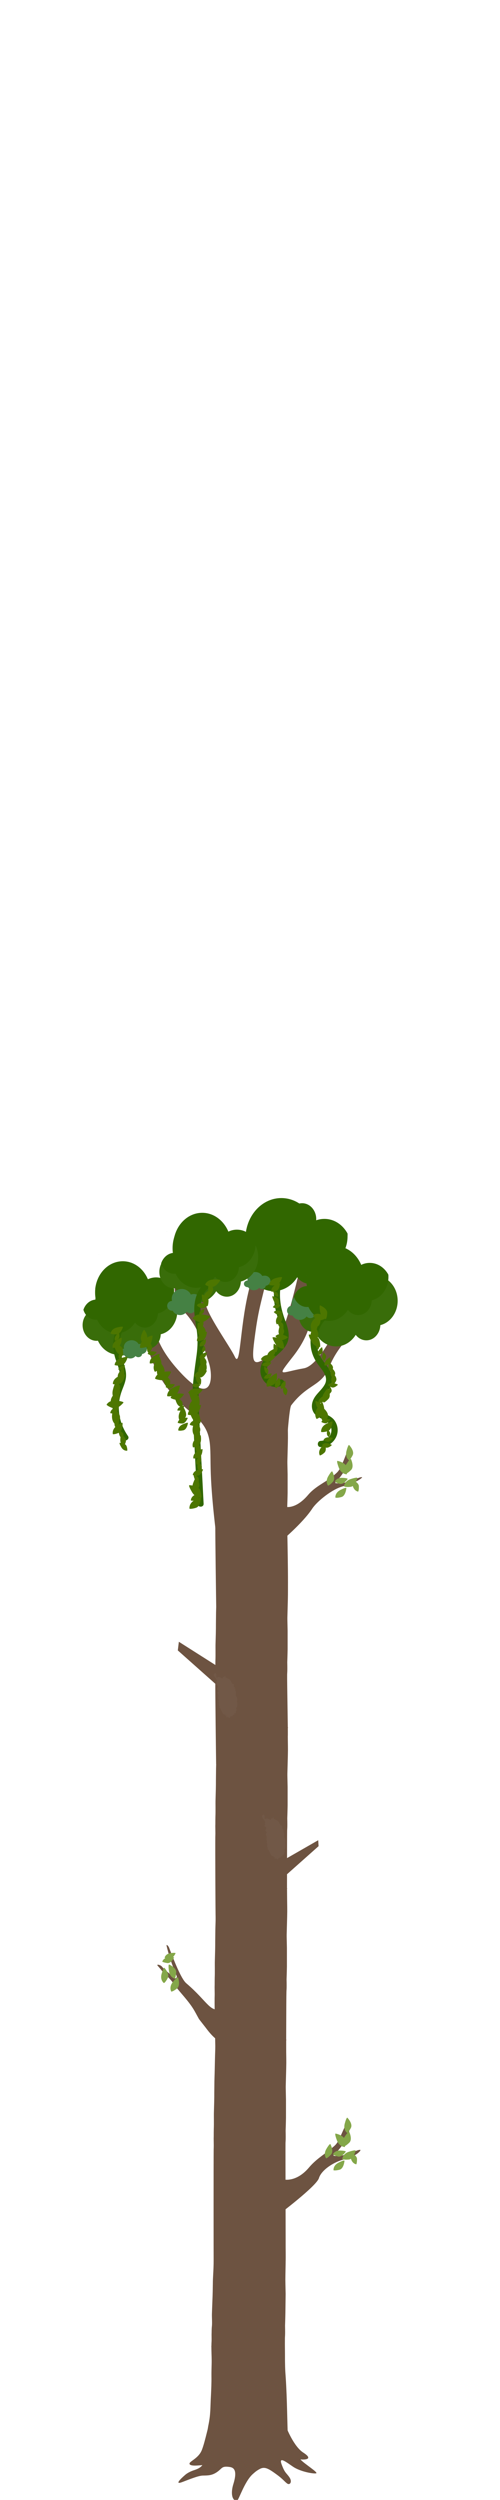 <?xml version="1.0" encoding="utf-8"?>
<!-- Generator: Adobe Illustrator 26.2.1, SVG Export Plug-In . SVG Version: 6.00 Build 0)  -->
<svg version="1.1" id="Layer_1" xmlns="http://www.w3.org/2000/svg" xmlns:xlink="http://www.w3.org/1999/xlink" x="0px" y="0px"
	 viewBox="0 0 428 2136.5" style="enable-background:new 0 0 428 2136.5;" xml:space="preserve">
<style type="text/css">
	.st0{opacity:0.78;}
	.st1{fill:#6D5341;}
	.st2{fill:#C19F87;}
	.st3{fill:#84A749;}
	.st4{fill:#715847;}
	.st5{fill:#396D0A;}
	.st6{fill:#66A566;}
	.st7{fill:#316700;}
	.st8{fill:#458144;}
	.st9{fill:#4D7600;}
</style>
<g id="a">
	<g id="b" class="st0">
	</g>
</g>
<g id="c">
	<g id="d">
		<g>
			<path id="e" class="st1" d="M245.4,2075.2c0,0,6.1,15.6,14.1,20.8c9.3,5.9,1.5,6.4-3,5.8c-4.5-0.6-12.4-4.7-15.4-8.4
				s-56.1,12.3-63,12.9s-14.7,1.8-15.8-0.4s7.5-4.4,10.5-12.1c3-7.7,5.5-21.8,7.2-24.6C183.6,2063.5,245.4,2075.2,245.4,2075.2
				L245.4,2075.2z"/>
			<path class="st1" d="M257.2,2101.9c-2.9-3.6-5.8-6.5-8.6-9.1c-0.7-0.6-1.2-1.5-1.7-2.4c-0.2-2.8-0.4-5.4-0.4-5.4v-0.3
				c-0.6-11.5-0.7-34.5-1.9-52.4c-0.6-8.1-0.6-9.4-0.8-26.1c-4.1,4.9-10,5-15,7.1c-10.2,4.3-18.5,5.4-28.8,2.2
				c-6.3-2-14.4-2.6-19.1-10.6c0.7,12.4,0,17.5,0.1,26.4c0.1,4.2-0.2,11.3-0.4,15.5c-0.7,11.5-0.1,15.9-2.4,26.8
				c-0.5,2.9-0.9,5.9-1.2,8.9c-0.3,2.6-0.6,5.2-0.6,7.8c-0.3,2.4-0.6,5.5-0.8,8.8c-0.5,8.4-4.6,10.4-9.8,12.1
				c-5.1,1.7-7.5,4.1-7.5,4.1s-10.2,8.6-3,6.2c3.5-1.2,13.9-5.7,18.2-5.8s7.8,0.1,12.4-3.1c4.6-3.2,3.7-5.3,11-4.2
				c4.4,0.7,5.9,4.7,2.9,14.4c-2.8,8.8-0.7,15.1,3.2,14.2c1.4-0.3,6.3-16.3,13.4-22.6c2.1-1.8,2.8-2.6,5.9-4.3
				c4.2-2.3,7.4-0.5,14.4,4.6c5.4,3.9,6.8,6.1,9.1,7.8s4.7-1.4,1.9-5.4s-3.8-3.4-6.6-10.9s4.3-1.7,10,2.1c6.1,4,16.8,6,19.5,5.5
				C272.9,2113.2,260.2,2105.5,257.2,2101.9L257.2,2101.9z"/>
			<g id="f">
				<path class="st2" d="M230.7,2014.2c-6.2,2.2-12.6,3.6-18.9,4.2c-2.8,0-17.6-2.1-20.9-4.4c-4.3-2.9-10-7.9-10-9
					c-0.1-1.6,4-0.9,5.8-1.3c7.6-1.4,11.9-1.7,17.4-2.2c9.4-0.8,9-1.2,19.6,0c1.4,0.2,13.6,2,15.1,2.5c3.6,1.3,5,1.6,4.9,2.1
					c0,0.1,0,0.2-0.1,0.3c-3,3.9-9.6,6.2-13.1,7.9"/>
				<path class="st1" d="M214.4,2000.7c-2.7,0-4.9,0.3-10.1,0.8c-2.8,0.3-5.2,0.4-7.8,0.8c-2,0.6-4,1.2-6,2.1l-1.7,0.7
					c8.6,2.6,17.3,3.9,26,3.9h2.5c3.2-0.2,6.6,0.3,9.4-3c-4.5-1.4-9.1-2.1-13.7-2.2c-1.7,0-3.4,0.1-5,0.4h-0.4l0,0l5.1,1.1l-4.6-1.1
					h2.7c4.9-0.1,9.7,0.6,14.5,2c-2.5,2-5.4,1.5-8.1,1.7h-1.4c-2.5,0-5-0.1-7.5-0.3c-5.3-0.4-10.6-1.4-15.9-2.8
					c3.6-1.2,7.2-2.1,10.8-2.5c3.4-0.4,6.7-0.6,10.1-0.6c7.3,0,14.5,0.8,21.7,2.5c0.3,0.1,2.6,0.9,1.7,1.6c-9.1,2.7-21,7.2-32.1,7.2
					c-7.9,0-15.3-2.2-21-9c6,7.3,13.8,9.7,21.9,9.7c10.8,0,22.4-4.3,31.4-6.9c0.1-0.1,0.2-0.1,0.3-0.3c0.1-0.1,0.2-0.3,0.2-0.4
					c0.1-0.2,0.1-0.4,0.1-0.6s0-0.4,0-0.6c-0.2-0.5-0.4-0.9-0.7-1.1c-0.3-0.3-0.6-0.4-0.9-0.5c-4.2-0.8-11.1-1.8-12.1-2
					C219.1,2000.9,216.5,2000.7,214.4,2000.7L214.4,2000.7z"/>
			</g>
		</g>
	</g>
	<g id="g">
		<g>
			<path class="st1" d="M243.9,2017.5c0.1-6-0.1-12.5,0-19.4c0-1.2,0.3-1.8,0.1-10.5c0.2-5.3,0.3-11,0.3-11l0.2-16.1
				c-0.3-15.8-0.3-8.3,0-26.2c0.1-8.1,0-6.9-0.1-23.5c-4.1,4.9-6.2,5.7-11.1,7.8c-10.2,4.3-18.5,5.4-28.8,2.2c-6.3-2-15.7-3-20.4-11
				c-0.5,10.2-1.1,17.5-1.3,26.5c-0.1,5.3-0.6,10.6-0.6,14.8c-0.2,13.2-0.2,9.2-0.8,26.3c-0.1,3,0.3,7.5,0,10.5
				c-0.3,2.6-0.2,4.7-0.3,7.3c0.1,7.2,0,4.7-0.1,8c-0.1,9.2,0.3,12.7,0.4,19.3"/>
			<g id="h">
				<path class="st1" d="M232.5,1920c-6.2,2.2-11.3,2.8-17.6,3.4c-2.8,0-18.2-1.8-21.5-4.1c-4.3-2.9-9.4-8.2-9.4-9.3
					c-0.1-1.6,4-0.9,5.8-1.3c7.6-1.4,11.9-1.7,17.4-2.2c9.4-0.8,9-1.2,19.6,0c1.4,0.2,13.6,2,15.1,2.5c4.5,1.6,1.4,5.2,0.5,6.1
					c-3,3.9-5.2,2.5-8.8,4.2"/>
				<path class="st1" d="M217.4,1905.8c-2.7,0-4.9,0.3-10.1,0.8c-2.8,0.3-5.2,0.4-7.8,0.8c-2,0.6-4,1.2-6,2.1l-1.7,0.7
					c8.6,2.6,17.3,3.9,26,3.9h2.5c3.2-0.2,6.6,0.3,9.4-3c-4.5-1.4-9.1-2.1-13.7-2.2c-1.7,0-3.4,0.1-5,0.4h-0.4l0,0l5.1,1.1l-4.6-1.1
					h2.7c4.9-0.1,9.7,0.6,14.5,2c-2.5,2-5.4,1.5-8.1,1.7h-1.4c-2.5,0-5-0.1-7.5-0.3c-5.3-0.4-10.6-1.4-15.9-2.8
					c3.6-1.2,7.2-2.1,10.8-2.5c3.4-0.4,6.7-0.6,10.1-0.6c7.3,0,14.5,0.8,21.7,2.5c0.3,0.1,2.6,0.9,1.7,1.6c-9.1,2.7-21,7.2-32.1,7.2
					c-7.9,0-15.3-2.2-21-9c6,7.3,13.8,9.7,21.9,9.7c10.8,0,22.4-4.3,31.4-6.9c0.1-0.1,0.2-0.1,0.3-0.3c0.1-0.1,0.2-0.3,0.2-0.4
					c0.1-0.2,0.1-0.4,0.1-0.6s0-0.4,0-0.6c-0.2-0.5-0.4-0.9-0.7-1.1c-0.3-0.3-0.6-0.4-0.9-0.5c-4.2-0.8-11.1-1.8-12.1-2
					C222.2,1906,219.6,1905.8,217.4,1905.8L217.4,1905.8z"/>
			</g>
		</g>
		<g id="i">
			<path class="st2" d="M231.9,1918.7c-6,2.2-12.1,3.6-18.2,4.2c-2.7,0-16.9-2.1-20.1-4.4c-4.1-2.9-9.6-7.9-9.6-9
				c-0.1-1.6,3.8-0.9,5.6-1.3c7.4-1.4,11.4-1.7,16.8-2.2c9.1-0.8,8.6-1.2,18.9,0c1.4,0.2,13.1,2,14.5,2.5c3.5,1.3,4.8,1.6,4.7,2.1
				c0,0.1,0,0.2-0.1,0.3c-2.9,3.9-9.2,6.2-12.6,7.9"/>
			<path class="st1" d="M216.2,1905.2c-2.6,0-4.7,0.3-9.7,0.8c-2.6,0.3-5,0.4-7.6,0.8c-1.9,0.6-3.9,1.2-5.8,2.1l-1.6,0.7
				c8.3,2.6,16.6,3.9,25,3.9h2.4c3-0.2,6.3,0.3,9-3c-4.4-1.4-8.8-2.1-13.2-2.2c-1.6,0-3.3,0.1-4.9,0.4h-0.4l0,0l4.9,1.1l-4.4-1.1
				h2.6c4.7-0.1,9.4,0.6,14,2c-2.4,2-5.2,1.5-7.8,1.7h-1.3c-2.4,0-4.8-0.1-7.3-0.3c-5.1-0.4-10.2-1.4-15.3-2.8
				c3.4-1.2,6.9-2.1,10.4-2.5c3.2-0.4,6.5-0.6,9.7-0.6c7,0,14,0.8,20.9,2.5c0.3,0.1,2.5,0.9,1.7,1.6c-8.7,2.7-20.2,7.2-30.9,7.2
				c-7.6,0-14.7-2.2-20.2-9c5.8,7.3,13.3,9.7,21.1,9.7c10.4,0,21.5-4.3,30.2-6.9c0.1-0.1,0.2-0.1,0.3-0.3c0.1-0.1,0.1-0.3,0.2-0.4
				c0.1-0.2,0.1-0.4,0.1-0.6s0-0.4,0-0.6c-0.2-0.5-0.4-0.9-0.6-1.1s-0.5-0.4-0.8-0.5c-4-0.8-10.6-1.8-11.6-2
				C220.7,1905.4,218.2,1905.2,216.2,1905.2L216.2,1905.2z"/>
		</g>
	</g>
	<g id="j">
		<g>
			<path class="st1" d="M244.5,1932c0.1-6-0.2-93.6-0.1-100.5c0-1.2,0.3-1.8,0.1-10.5c0.2-5.3,0.3-11,0.3-11v-15.8
				c-0.3-15.8-0.3-5.7,0.2-26.5c0.2-8.1,0-6.9-0.1-23.5c-4.1,4.9-6.2,5.7-11.1,7.8c-10.2,4.3-18.5,5.4-28.8,2.2
				c-6.3-2-15.7-3-20.4-11c-0.5,10.2-0.6,16.6-0.8,25.5c-0.1,5.3-0.3,8.8-0.3,13c-0.2,13.2,0.1,6.4-0.4,23.5
				c-0.1,3,0.1,9.7-0.1,14.3c-0.1,5.2,0,5.4-0.1,8c0.1,7.2,0.1,6.1,0,9.4c-0.1,9.2-0.1,91.9,0,98.5"/>
			<g id="k">
				<path class="st1" d="M233.2,1753.3c-6.2,2.2-11.3,2.8-17.6,3.4c-2.8,0-18.2-1.8-21.5-4.1c-4.3-2.9-9.4-8.2-9.4-9.3
					c-0.1-1.6,4-0.9,5.8-1.3c7.6-1.4,11.9-1.7,17.4-2.2c9.4-0.8,9-1.2,19.6,0c1.4,0.2,13.6,2,15.1,2.5c1.1,0.4,1.6,0.5,1.9,1.1
					c0.8,1.6-0.8,4.3-1.4,5c-3,3.9-5.2,2.5-8.8,4.2"/>
				<path class="st1" d="M218.1,1739.2c-2.7,0-4.9,0.3-10.1,0.8c-2.8,0.3-5.2,0.4-7.8,0.8c-2,0.6-4,1.2-6,2.1l-1.7,0.7
					c8.6,2.6,17.3,3.9,26,3.9h2.5c3.2-0.2,6.6,0.3,9.4-3c-4.5-1.4-9.1-2.1-13.7-2.2c-1.7,0-3.4,0.1-5,0.4h-0.4l0,0l5.1,1.1l-4.6-1.1
					h2.7c4.9-0.1,9.7,0.6,14.5,2c-2.5,2-5.4,1.5-8.1,1.7h-1.4c-2.5,0-5-0.1-7.5-0.3c-5.3-0.4-10.6-1.4-15.9-2.8
					c3.6-1.2,7.2-2.1,10.8-2.5c3.4-0.4,6.7-0.6,10.1-0.6c7.3,0,14.5,0.8,21.7,2.5c0.3,0.1,2.6,0.9,1.7,1.6c-9.1,2.7-21,7.2-32.1,7.2
					c-7.9,0-15.3-2.2-21-9c6,7.3,13.8,9.7,21.9,9.7c10.8,0,22.4-4.3,31.4-6.9c0.1-0.1,0.2-0.1,0.3-0.3c0.1-0.1,0.2-0.3,0.2-0.4
					c0.1-0.2,0.1-0.4,0.1-0.6s0-0.4,0-0.6c-0.2-0.5-0.4-0.9-0.7-1.1c-0.3-0.3-0.6-0.4-0.9-0.5c-4.2-0.8-11.1-1.8-12.1-2
					C222.9,1739.4,220.3,1739.1,218.1,1739.2L218.1,1739.2z"/>
			</g>
		</g>
		<path class="st1" d="M240.6,1862.2c0,0,11.8,4.6,24-9.9c5.7-6.7,12.2-10.6,16.7-14.3c5.2-4.2,6.5-4.8,8.9-9.6
			c5-10.3,8.7-22.2,9-10.2c0.3,10.6-13.9,24.1-13.9,24.1s4.2,1.3,12.1-1.4c7.3-2.5,9-3.6,10.8-3.6s-3.6,5.8-13,8
			c-9.5,2.2-20.1,9.3-22.2,16.2s-35,31.6-35,31.6L240.6,1862.2L240.6,1862.2z"/>
		<g>
			<path class="st3" d="M285.5,1854.8c0,0-0.6-4.1,4.4-6.6s5-1.6,5-1.6s-0.5,6.7-4.2,7.7S285.5,1854.8,285.5,1854.8z"/>
			<path class="st3" d="M305,1849.7c0,0-3.6-0.4-4.7-5.2c-1-4.8-0.3-4.7-0.3-4.7s5.6,1.9,5.6,5.4S305,1849.7,305,1849.7L305,1849.7z
				"/>
			<path class="st3" d="M293,1845.2c0,0,0.1-4.5,5.8-6.3s5.6-0.9,5.6-0.9s-1.6,7.1-5.8,7.6C294.3,1846,293,1845.2,293,1845.2
				L293,1845.2z"/>
			<path class="st3" d="M285,1841.1c0,0,1.4-3.4,6.4-3.2s4.6,1,4.6,1s-3.4,5-6.8,4.1S285,1841.1,285,1841.1L285,1841.1z"/>
			<path class="st3" d="M294.5,1834.4c0,0-2.7-3.5,0.6-8.4s3.8-4.2,3.8-4.2s3.1,6.5,0.1,9.4S294.5,1834.4,294.5,1834.4L294.5,1834.4
				z"/>
			<path class="st3" d="M297.2,1822.9c0,0-3.6-2.4-2.1-8s2.2-5.1,2.2-5.1s4.9,5,3.1,8.7C298.5,1822.2,297.2,1822.9,297.2,1822.9
				L297.2,1822.9z"/>
			<path class="st3" d="M295.2,1834.9c0,0-4.6,0.1-6.8-5.7s-1.2-5.8-1.2-5.8s7.4,1.3,8,5.7S295.2,1834.9,295.2,1834.9L295.2,1834.9z
				"/>
			<path class="st3" d="M279.2,1844.6c0,0-2.7-3.2,0.2-8.1s3.4-4.1,3.4-4.1s3.3,6,0.5,9S279.2,1844.6,279.2,1844.6z"/>
		</g>
		<g id="l">
			<path class="st2" d="M232.6,1751.5c-6,2.2-12.1,3.6-18.2,4.2c-2.7,0-16.9-2.1-20.1-4.4c-4.1-2.9-9.6-7.9-9.6-9
				c-0.1-1.6,3.8-0.9,5.6-1.3c7.4-1.4,11.4-1.7,16.8-2.2c9.1-0.8,8.6-1.2,18.9,0c1.4,0.2,13.1,2,14.5,2.5c3.5,1.3,4.8,1.6,4.7,2.1
				c0,0.1,0,0.2-0.1,0.3c-2.9,3.9-9.2,6.2-12.6,7.9"/>
			<path class="st1" d="M216.8,1738.1c-2.6,0-4.7,0.3-9.7,0.8c-2.6,0.3-5,0.4-7.6,0.8c-1.9,0.6-3.9,1.2-5.8,2.1l-1.6,0.7
				c8.3,2.6,16.6,3.9,25,3.9h2.4c3-0.2,6.3,0.3,9-3c-4.4-1.4-8.8-2.1-13.2-2.2c-1.6,0-3.3,0.1-4.9,0.4H210l0,0l4.9,1.1l-4.4-1.1h2.6
				c4.7-0.1,9.4,0.6,14,2c-2.4,2-5.2,1.5-7.8,1.7H218c-2.4,0-4.8-0.1-7.3-0.3c-5.1-0.4-10.2-1.4-15.3-2.8c3.4-1.2,6.9-2.1,10.4-2.5
				c3.2-0.4,6.5-0.6,9.7-0.6c7,0,14,0.8,20.9,2.5c0.3,0.1,2.5,0.9,1.7,1.6c-8.7,2.7-20.2,7.2-30.9,7.2c-7.6,0-14.7-2.2-20.2-9
				c5.8,7.3,13.3,9.7,21.1,9.7c10.4,0,21.5-4.3,30.2-6.9c0.1-0.1,0.2-0.1,0.3-0.3c0.1-0.1,0.1-0.3,0.2-0.4c0.1-0.2,0.1-0.4,0.1-0.6
				s0-0.4,0-0.6c-0.2-0.5-0.4-0.9-0.6-1.1s-0.5-0.4-0.8-0.5c-4-0.8-10.6-1.8-11.6-2C221.3,1738.3,218.9,1738,216.8,1738.1
				L216.8,1738.1z"/>
		</g>
	</g>
	<g id="m">
		<g>
			<path class="st1" d="M244.9,1758.2c0.1-6,0.1-49.2,0.3-56.1c0-1.2,0.3-1.8,0.1-10.5c0.2-5.3,0.3-11,0.3-11v-15.8
				c-0.3-15.8-0.3-5.7,0.2-26.5c0.2-8.1,0-6.9-0.1-23.5c-4.1,4.9-6.2,5.7-11.1,7.8c-10.2,4.3-18.5,5.4-28.8,2.2
				c-6.3-2-15.7-3-20.4-11c-0.5,10.2-0.6,16.6-0.8,25.5c-0.1,5.3-0.3,8.8-0.3,13c-0.2,13.2,0.1,6.4-0.4,23.5
				c-0.1,3,0.1,9.7-0.1,14.3c-0.1,5.2,0,5.4-0.1,8c0.1,7.2,0.1,6.1,0,9.4c-0.1,9.2,0.6,43.3,0.8,50"/>
			<g id="n">
				<path class="st1" d="M233.9,1623.9c-6.2,2.2-11.3,2.8-17.6,3.4c-2.8,0-18.2-1.8-21.5-4.1c-4.3-2.9-9.4-8.2-9.4-9.3
					c-0.1-1.6,4-0.9,5.8-1.3c7.6-1.4,11.9-1.7,17.4-2.2c9.4-0.8,9-1.2,19.6,0c1.4,0.2,13.6,2,15.1,2.5c4.5,1.6,1.4,5.2,0.5,6.1
					c-3,3.9-5.2,2.5-8.8,4.2"/>
				<path class="st1" d="M218.8,1609.8c-2.7,0-4.9,0.3-10.1,0.8c-2.8,0.3-5.2,0.4-7.8,0.8c-2,0.6-4,1.2-6,2.1l-1.7,0.7
					c8.6,2.6,17.3,3.9,26,3.9h2.5c3.2-0.2,6.6,0.3,9.4-3c-4.5-1.4-9.1-2.1-13.7-2.2c-1.7,0-3.4,0.1-5,0.4H212l0,0l5.1,1.1l-4.6-1.1
					h2.7c4.9-0.1,9.7,0.6,14.5,2c-2.5,2-5.4,1.5-8.1,1.7h-1.4c-2.5,0-5-0.1-7.5-0.3c-5.3-0.4-10.6-1.4-15.9-2.8
					c3.6-1.2,7.2-2.1,10.8-2.5c3.4-0.4,6.7-0.6,10.1-0.6c7.3,0,14.5,0.8,21.7,2.5c0.3,0.1,2.6,0.9,1.7,1.6c-9.1,2.7-21,7.2-32.1,7.2
					c-7.9,0-15.3-2.2-21-9c6,7.3,13.8,9.7,21.9,9.7c10.8,0,22.4-4.3,31.4-6.9c0.1-0.1,0.2-0.1,0.3-0.3c0.1-0.1,0.2-0.3,0.2-0.4
					c0.1-0.2,0.1-0.4,0.1-0.6s0-0.4,0-0.6c-0.2-0.5-0.4-0.9-0.7-1.1c-0.3-0.3-0.6-0.4-0.9-0.5c-4.2-0.8-11.1-1.8-12.1-2
					C223.6,1610,221,1609.7,218.8,1609.8L218.8,1609.8z"/>
			</g>
		</g>
		<path class="st1" d="M176.9,1734c-0.1-0.2-6.5-8.3-6.6-8.5c-4.3-7.7-4.8-9.9-14.6-21.3c-10.8-12.6-4.7-7.6-16.1-18.7
			c-0.1-0.1-1.7-2-1.7-2.1l-3-3.5c-1.1-1.4,1.9-0.8,3.3,0.4c0.4,0.3,1.4,1.6,1.8,2c2.3,2.3,6,4.9,8.8,8c1.1,1.2,3.1-0.1,2.4-1.6
			c-2.5-5.9-5.8-14.5-8.1-23.6c0-0.2-0.5-2-0.5-2.1c-0.4-1.8,1.6,0,2.2,1.7c4,10.4,10.2,26.5,14.7,30.3c18.8,16,20.7,26.3,30.9,21.1
			c6.3-3.2-0.5,22.1-0.9,23.9c0,0.1,5.4,6,5.4,6.1C194.1,1747.4,186.8,1747.2,176.9,1734L176.9,1734z"/>
		<g>
			<path class="st3" d="M146.6,1702.1c0,0-2.3-3.8,1.5-8.4s4.3-3.8,4.3-3.8s2.4,6.8-0.9,9.5S146.7,1702.1,146.6,1702.1L146.6,1702.1
				z"/>
			<path class="st3" d="M140.3,1694.8c0,0-3.6-2.5-1.9-8.1s2.3-5,2.3-5s4.8,5.1,2.9,8.8S140.3,1694.9,140.3,1694.8L140.3,1694.8z"/>
			<path class="st3" d="M149.6,1691c0,0-4.2-0.8-5-6.6s0.1-5.5,0.1-5.5s6.4,2.7,6.1,6.8C150.6,1689.9,149.6,1691,149.6,1691
				L149.6,1691z"/>
			<path class="st3" d="M138.9,1676.5c0,0,0.8-3.4,5.6-3.8s4.5,0.3,4.5,0.3s-2.5,5.2-5.8,4.7S138.9,1676.5,138.9,1676.5
				L138.9,1676.5z"/>
			<path class="st3" d="M140.9,1673.1c0,0,0.7-3.3,5.1-3.9s4.3,0.1,4.3,0.1s-2.2,5-5.4,4.8S140.9,1673.1,140.9,1673.1L140.9,1673.1z
				"/>
		</g>
		<g id="o">
			<path class="st2" d="M233.3,1622.1c-6,2.2-12.1,3.6-18.2,4.2c-2.7,0-16.9-2.1-20.1-4.4c-4.1-2.9-9.6-7.9-9.6-9
				c-0.1-1.6,3.8-0.9,5.6-1.3c7.4-1.4,11.4-1.7,16.8-2.2c9.1-0.8,8.6-1.2,18.9,0c1.4,0.2,13.1,2,14.5,2.5c3.5,1.3,4.8,1.6,4.7,2.1
				c0,0.1,0,0.2-0.1,0.3c-2.9,3.9-9.2,6.2-12.6,7.9"/>
			<path class="st1" d="M217.5,1608.7c-2.6,0-4.7,0.3-9.7,0.8c-2.6,0.3-5,0.4-7.6,0.8c-1.9,0.6-3.9,1.2-5.8,2.1l-1.6,0.7
				c8.3,2.6,16.6,3.9,25,3.9h2.4c3-0.2,6.3,0.3,9-3c-4.4-1.4-8.8-2.1-13.2-2.2c-1.6,0-3.3,0.1-4.9,0.4h-0.4l0,0l4.9,1.1l-4.4-1.1
				h2.6c4.7-0.1,9.4,0.6,14,2c-2.4,2-5.2,1.5-7.8,1.7h-1.3c-2.4,0-4.8-0.1-7.3-0.3c-5.1-0.4-10.2-1.4-15.3-2.8
				c3.4-1.2,6.9-2.1,10.4-2.5c3.2-0.4,6.5-0.6,9.7-0.6c7,0,14,0.8,20.9,2.5c0.3,0.1,2.5,0.9,1.7,1.6c-8.7,2.7-20.2,7.2-30.9,7.2
				c-7.6,0-14.7-2.2-20.2-9c5.8,7.3,13.3,9.7,21.1,9.7c10.4,0,21.5-4.3,30.2-6.9c0.1-0.1,0.2-0.1,0.3-0.3c0.1-0.1,0.1-0.3,0.2-0.4
				c0.1-0.2,0.1-0.4,0.1-0.6s0-0.4,0-0.6c-0.2-0.5-0.4-0.9-0.6-1.1s-0.5-0.4-0.8-0.5c-4-0.8-10.6-1.8-11.6-2
				C222,1608.9,219.6,1608.7,217.5,1608.7L217.5,1608.7z"/>
		</g>
	</g>
	<g id="p">
		<g>
			<path class="st1" d="M245.6,1632.9c0.1-6,0.1-61.4,0.2-68.4c0-1.2,0.3-1.8,0.1-10.5c0.2-5.3,0.3-11,0.3-11v-15.8
				c-0.3-15.8-0.3-5.7,0.2-26.5c0.2-8.1,0-6.9-0.1-23.5c-4.1,4.9-6.2,5.7-11.1,7.8c-10.2,4.3-18.5,5.4-28.8,2.2
				c-6.3-2-15.7-3-20.4-11c-0.5,10.2-0.6,16.6-0.8,25.5c-0.1,5.3-0.3,8.8-0.3,13c-0.2,13.2,0.1,6.4-0.4,23.5
				c-0.1,3,0.1,9.7-0.1,14.3c-0.1,5.2,0,5.4-0.1,8c0.1,7.2,0.1,6.1,0,9.4c-0.1,9.2,0.1,64.3,0.3,71"/>
			<g id="q">
				<path class="st1" d="M234.6,1486.4c-6.2,2.2-11.3,2.8-17.6,3.4c-2.8,0-18.2-1.8-21.5-4.1c-4.3-2.9-9.4-8.2-9.4-9.3
					c-0.1-1.6,4-0.9,5.8-1.3c7.6-1.4,11.9-1.7,17.4-2.2c9.4-0.8,9-1.2,19.6,0c1.4,0.2,13.6,2,15.1,2.5c4.5,1.6,1.4,5.2,0.5,6.1
					c-3,3.9-5.2,2.5-8.8,4.2"/>
				<path class="st1" d="M219.5,1472.2c-2.7,0-4.9,0.3-10.1,0.8c-2.8,0.3-5.2,0.4-7.8,0.8c-2,0.6-4,1.2-6,2.1l-1.7,0.7
					c8.6,2.6,17.3,3.9,26,3.9h2.5c3.2-0.2,6.6,0.3,9.4-3c-4.5-1.4-9.1-2.1-13.7-2.2c-1.7,0-3.4,0.1-5,0.4h-0.4l0,0l5.1,1.1l-4.6-1.1
					h2.7c4.9-0.1,9.7,0.6,14.5,2c-2.5,2-5.4,1.5-8.1,1.7H221c-2.5,0-5-0.1-7.5-0.3c-5.3-0.4-10.6-1.4-15.9-2.8
					c3.6-1.2,7.2-2.1,10.8-2.5c3.4-0.4,6.7-0.6,10.1-0.6c7.3,0,14.5,0.8,21.7,2.5c0.3,0.1,2.6,0.9,1.7,1.6c-9.1,2.7-21,7.2-32.1,7.2
					c-7.9,0-15.3-2.2-21-9c6,7.3,13.8,9.7,21.9,9.7c10.8,0,22.4-4.3,31.4-6.9c0.1-0.1,0.2-0.1,0.3-0.3c0.1-0.1,0.2-0.3,0.2-0.4
					c0.1-0.2,0.1-0.4,0.1-0.6s0-0.4,0-0.6c-0.2-0.5-0.4-0.9-0.7-1.1c-0.3-0.3-0.6-0.4-0.9-0.5c-4.2-0.8-11.1-1.8-12.1-2
					C224.3,1472.4,221.7,1472.2,219.5,1472.2L219.5,1472.2z"/>
			</g>
		</g>
		<polygon class="st1" points="244.3,1588.8 272.4,1572.7 272.7,1577.8 243.1,1604.1 233.5,1599.6 		"/>
		<path class="st4" d="M225,1551c0.6-0.6,1.5,0.2,1.5,1.4s-0.1,2.8,0.7,2.2s2.1-0.7,2.1-0.4s-0.1,0.2,0.4,0.3s0.8,0.2,1.3,0.6
			s0.1,0.9,0.5,0.4s0.9-1.9,1.4-1.5s0.1,0.3,0.5,0s0.1-1.1,0.4-0.9s0.4-0.1,0.6-0.2s-0.8,1,0.3,1.7s3,1.1,3.9,2.5s1,2.7,1.9,3
			s1.2-0.1,1.1,0.7s-0.4,2,0.2,2.1s1.1,0.3,0.6,0.7s-1.2-0.1-0.4,0.4s1-0.4,0.8,0.5s0,1.9,0.3,2s0.2,0,0.2,0.7s0.1-1.1-0.1,0.7
			s0.1,2.7,0.5,3s0.8,1.8,0.7,2.7s-0.5,1.2-0.1,1.9s0.1,3.5-0.1,3.9s-1.2,2-0.6,2.2s0.2,1.3-0.3,1.5s0.3,1.6-0.2,1.8
			s-1.6,0.3-1.4,0.8s0.8,0.5-0.3,0.8s-1.1-0.4-1.1,0.3s1.4,0.5-0.1,0.7s-2.2,0.6-2,1.2s-0.7,0.5-1.2,0.1s-1.1-1.2-1.1-0.5
			s-0.9,0.5-0.9-0.3s0.6-0.7-0.1-0.8s-0.9,0-0.9-0.5s1.1-0.5,0.1-0.5s-1.2,0.5-2.4-1.6s-1.7-3.9-2.1-3.9s-1.1-0.8-0.5-0.9
			s0.3-0.1-0.1-0.9s-0.5-1.9-0.3-2.2s0.3,0,0-0.9s-0.4-1.2-0.2-1.4s0-0.9-0.2-1.5s-0.4-1.2-0.2-1.3s0.1,0,0.1-0.5
			c0.1-1.5,0.1-1.8-0.1-2s-0.8-1.8-0.3-2.3s1-0.3,0.1-1.4s-0.9-1.1-0.5-1.7s0.9-1.9,0.1-2.3s-1.6-1.2-1-1.4s0.8-1.4,0.3-1.5
			s-0.1-0.6,0.1-0.8s0.7,0.5-0.2-1.2s-2.4-3.2-2.4-4.1S225,1551,225,1551L225,1551z"/>
		<g id="r">
			<path class="st2" d="M234,1484.6c-6,2.2-12.1,3.6-18.2,4.2c-2.7,0-16.9-2.1-20.1-4.4c-4.1-2.9-9.6-7.9-9.6-9
				c-0.1-1.6,3.8-0.9,5.6-1.3c7.4-1.4,11.4-1.7,16.8-2.2c9.1-0.8,8.6-1.2,18.9,0c1.4,0.2,13.1,2,14.5,2.5c3.5,1.3,4.8,1.6,4.7,2.1
				c0,0.1,0,0.2-0.1,0.3c-2.9,3.9-9.2,6.2-12.6,7.9"/>
			<path class="st1" d="M218.2,1471.1c-2.6,0-4.7,0.3-9.7,0.8c-2.6,0.3-5,0.4-7.6,0.8c-1.9,0.6-3.9,1.2-5.8,2.1l-1.6,0.7
				c8.3,2.6,16.6,3.9,25,3.9h2.4c3-0.2,6.3,0.3,9-3c-4.4-1.4-8.8-2.1-13.2-2.2c-1.6,0-3.3,0.1-4.9,0.4h-0.4l0,0l4.9,1.1l-4.4-1.1
				h2.6c4.7-0.1,9.4,0.6,14,2c-2.4,2-5.2,1.5-7.8,1.7h-1.3c-2.4,0-4.8-0.1-7.3-0.3c-5.1-0.4-10.2-1.4-15.3-2.8
				c3.4-1.2,6.9-2.1,10.4-2.5c3.2-0.4,6.5-0.6,9.7-0.6c7,0,14,0.8,20.9,2.5c0.3,0.1,2.5,0.9,1.7,1.6c-8.7,2.7-20.2,7.2-30.9,7.2
				c-7.6,0-14.7-2.2-20.2-9c5.8,7.3,13.3,9.7,21.1,9.7c10.4,0,21.5-4.3,30.2-6.9c0.1-0.1,0.2-0.1,0.3-0.3c0.1-0.1,0.1-0.3,0.2-0.4
				c0.1-0.2,0.1-0.4,0.1-0.6s0-0.4,0-0.6c-0.2-0.5-0.4-0.9-0.6-1.1s-0.5-0.4-0.8-0.5c-4-0.8-10.6-1.8-11.6-2
				C222.8,1471.3,220.3,1471.1,218.2,1471.1L218.2,1471.1z"/>
		</g>
	</g>
	<g id="s">
		<g>
			<path class="st1" d="M246.4,1483.3c0.1-6-0.7-45.2-0.6-52.2c0-1.2,0.3-1.8,0.1-10.5c0.2-5.3,0.3-11,0.3-11v-15.8
				c-0.3-15.8-0.3-5.7,0.2-26.5c0.2-8.1,0-6.9-0.1-23.5c-4.1,4.9-6.2,5.7-11.1,7.8c-10.2,4.3-18.5,5.4-28.8,2.2
				c-6.3-2-15.7-3-20.4-11c-0.5,10.2-0.6,16.6-0.8,25.5c-0.1,5.3-0.3,8.8-0.3,13c-0.2,13.2,0.1,6.4-0.4,23.5
				c-0.1,3,0.1,9.7-0.1,14.3c-0.1,5.2,0,5.4-0.1,8c0.1,7.2,0.1,6.1,0,9.4c-0.1,9.2,0.6,64.5,0.7,71.2"/>
			<g id="t">
				<path class="st1" d="M234.6,1353.1c-6.2,2.2-11.3,2.8-17.6,3.4c-2.8,0-18.2-1.8-21.5-4.1c-4.3-2.9-9.4-8.2-9.4-9.3
					c-0.1-1.6,4-0.9,5.8-1.3c7.6-1.4,11.9-1.7,17.4-2.2c9.4-0.8,9-1.2,19.6,0c1.4,0.2,13.6,2,15.1,2.5c4.5,1.6,1.4,5.2,0.5,6.1
					c-3,3.9-5.2,2.5-8.8,4.2"/>
				<path class="st1" d="M219.5,1338.8c-2.7,0-4.9,0.3-10.1,0.8c-2.8,0.3-5.2,0.4-7.8,0.8c-2,0.6-4,1.2-6,2.1l-1.7,0.7
					c8.6,2.6,17.3,3.9,26,3.9h2.5c3.2-0.2,6.6,0.3,9.4-3c-4.5-1.4-9.1-2.1-13.7-2.2c-1.7,0-3.4,0.1-5,0.4h-0.4l0,0l5.1,1.1l-4.6-1.1
					h2.7c4.9-0.1,9.7,0.6,14.5,2c-2.5,2-5.4,1.5-8.1,1.7H221c-2.5,0-5-0.1-7.5-0.3c-5.3-0.4-10.6-1.4-15.9-2.8
					c3.6-1.2,7.2-2.1,10.8-2.5c3.4-0.4,6.7-0.6,10.1-0.6c7.3,0,14.5,0.8,21.7,2.5c0.3,0.1,2.6,0.9,1.7,1.6c-9.1,2.7-21,7.2-32.1,7.2
					c-7.9,0-15.3-2.2-21-9c6,7.3,13.8,9.7,21.9,9.7c10.8,0,22.4-4.3,31.4-6.9c0.1-0.1,0.2-0.1,0.3-0.3c0.1-0.1,0.2-0.3,0.2-0.4
					c0.1-0.2,0.1-0.4,0.1-0.6s0-0.4,0-0.6c-0.2-0.5-0.4-0.9-0.7-1.1c-0.3-0.3-0.6-0.4-0.9-0.5c-4.2-0.8-11.1-1.8-12.1-2
					C224.3,1339,221.7,1338.8,219.5,1338.8L219.5,1338.8z"/>
			</g>
		</g>
		<polygon class="st1" points="193.3,1447 152.2,1410.5 153.1,1403.1 196.1,1430.4 		"/>
		<path class="st4" d="M183.7,1430.1c0.6-0.6,1.5,0.2,1.5,1.4s-0.1,2.8,0.7,2.2s2.1-0.7,2.1-0.4s-0.1,0.2,0.4,0.3s0.8,0.2,1.3,0.6
			s0.1,0.9,0.5,0.4s0.9-1.9,1.4-1.5s0.1,0.3,0.5,0s0.1-1.1,0.4-0.9s0.4-0.1,0.6-0.2s-0.8,1,0.3,1.7s3,1.1,3.9,2.5s1,2.7,1.9,3
			s1.2-0.1,1.1,0.7s-0.4,2,0.2,2.1s1.1,0.3,0.6,0.7s-1.2-0.1-0.4,0.4s1-0.4,0.8,0.5s0,1.9,0.3,2s0.2,0,0.2,0.7s0.1-1.1-0.1,0.7
			s0.1,2.7,0.5,3s0.8,1.8,0.7,2.7s-0.5,1.2-0.1,1.9s0.1,3.5-0.1,3.9s-1.2,2-0.6,2.2s0.2,1.3-0.3,1.5s0.3,1.6-0.2,1.8
			s-1.6,0.3-1.4,0.8s0.8,0.5-0.3,0.8s-1.1-0.4-1.1,0.3s1.4,0.5-0.1,0.7s-2.2,0.6-2,1.2s-0.7,0.5-1.2,0.1s-1.1-1.2-1.1-0.5
			s-0.9,0.5-0.9-0.3s0.6-0.7-0.1-0.8s-0.9,0-0.9-0.5s1.1-0.5,0.1-0.5s-1.2,0.5-2.4-1.6c-1.2-2-1.7-3.9-2.1-3.9s-1.1-0.8-0.5-0.9
			s0.3-0.1-0.1-0.9s-0.5-1.9-0.3-2.2s0.3,0,0-0.9s-0.4-1.2-0.2-1.4s0-0.9-0.2-1.5s-0.4-1.2-0.2-1.3s0.1,0,0.1-0.5
			c0.1-1.5,0.1-1.8-0.1-2s-0.8-1.8-0.3-2.3s1-0.3,0.1-1.4s-0.9-1.1-0.5-1.7s0.9-1.9,0.1-2.3s-1.6-1.2-1-1.4s0.8-1.4,0.3-1.5
			s-0.1-0.6,0.1-0.8s0.7,0.5-0.2-1.2s-2.4-3.2-2.4-4.1S183.7,1430.1,183.7,1430.1L183.7,1430.1z"/>
		<g id="u">
			<path class="st1" d="M219.6,1338.8c-2.6,0-4.7,0.3-9.7,0.8c-2.6,0.3-5,0.4-7.6,0.8c-1.9,0.6-3.9,1.2-5.8,2.1l-1.6,0.7
				c8.3,2.6,16.6,3.9,25,3.9h2.4c3-0.2,6.3,0.3,9-3c-4.4-1.4-8.8-2.1-13.2-2.2c-1.6,0-3.3,0.1-4.9,0.4h-0.4l0,0l4.9,1.1l-4.4-1.1
				h2.6c4.7-0.1,9.4,0.6,14,2c-2.4,2-5.2,1.5-7.8,1.7h-1.3c-2.4,0-4.8-0.1-7.3-0.3c-5.1-0.4-10.2-1.4-15.3-2.8
				c3.4-1.2,6.9-2.1,10.4-2.5c3.2-0.4,6.5-0.6,9.7-0.6c7,0,14,0.8,20.9,2.5c0.3,0.1,2.5,0.9,1.7,1.6c-8.7,2.7-20.2,7.2-30.9,7.2
				c-7.6,0-14.7-2.2-20.2-9c5.8,7.3,13.3,9.7,21.1,9.7c10.4,0,21.5-4.3,30.2-6.9c0.1-0.1,0.2-0.1,0.3-0.3c0.1-0.1,0.1-0.3,0.2-0.4
				c0.1-0.2,0.1-0.4,0.1-0.6s0-0.4,0-0.6c-0.2-0.5-0.4-0.9-0.6-1.1s-0.5-0.4-0.8-0.5c-4-0.8-10.6-1.8-11.6-2
				C224.1,1339,221.6,1338.8,219.6,1338.8L219.6,1338.8z"/>
		</g>
	</g>
	<g id="v">
		<g>
			<path class="st1" d="M246.1,1366.2c1.1-9-0.4-61.8-0.3-68.8c0-1.2,0.3-1.8,0.1-10.5c0.2-5.3,0.3-11,0.3-11v-15.8
				c-0.3-15.8-0.3-5.7,0.2-26.5c0.2-8.1,0-6.9-0.1-23.5c-4.1,4.9-6.2,5.7-11.1,7.8c-10.2,4.3-18.5,5.4-28.8,2.2
				c-6.3-2-15.7-3-20.4-11c-0.5,10.2-0.6,16.6-0.8,25.5c-0.1,5.3-0.3,8.8-0.3,13c-0.2,13.2,0.1,6.4-0.4,23.5
				c-0.1,3,0.1,9.7-0.1,14.3c-0.1,5.2,0,5.4-0.1,8c0.1,7.2,0.1,6.1,0,9.4c-0.1,9.2,0.7,65.9,0.8,72.5"/>
			<g id="w">
				<path class="st1" d="M234.6,1219.2c-6.2,2.2-11.3,2.8-17.6,3.4c-2.8,0-18.2-1.8-21.5-4.1c-4.3-2.9-9.4-8.2-9.4-9.3
					c-0.1-1.6,4-0.9,5.8-1.3c7.6-1.4,11.9-1.7,17.4-2.2c9.4-0.8,9-1.2,19.6,0c1.4,0.2,13.6,2,15.1,2.5c4.5,1.6,1.4,5.2,0.5,6.1
					c-3,3.9-5.2,2.5-8.8,4.2"/>
				<path class="st1" d="M219.5,1205.1c-2.7,0-4.9,0.3-10.1,0.8c-2.8,0.3-5.2,0.4-7.8,0.8c-2,0.6-4,1.2-6,2.1l-1.7,0.7
					c8.6,2.6,17.3,3.9,26,3.9h2.5c3.2-0.2,6.6,0.3,9.4-3c-4.5-1.4-9.1-2.1-13.7-2.2c-1.7,0-3.4,0.1-5,0.4h-0.4l0,0l5.1,1.1l-4.6-1.1
					h2.7c4.9-0.1,9.7,0.6,14.5,2c-2.5,2-5.4,1.5-8.1,1.7H221c-2.5,0-5-0.1-7.5-0.3c-5.3-0.4-10.6-1.4-15.9-2.8
					c3.6-1.2,7.2-2.1,10.8-2.5c3.4-0.4,6.7-0.6,10.1-0.6c7.3,0,14.5,0.8,21.7,2.5c0.3,0.1,2.6,0.9,1.7,1.6c-9.1,2.7-21,7.2-32.1,7.2
					c-7.9,0-15.3-2.2-21-9c6,7.3,13.8,9.7,21.9,9.7c10.8,0,22.4-4.3,31.4-6.9c0.1-0.1,0.2-0.1,0.3-0.3c0.1-0.1,0.2-0.3,0.2-0.4
					c0.1-0.2,0.1-0.4,0.1-0.6s0-0.4,0-0.6c-0.2-0.5-0.4-0.9-0.7-1.1c-0.3-0.3-0.6-0.4-0.9-0.5c-4.2-0.8-11.1-1.8-12.1-2
					C224.3,1205.2,221.7,1205,219.5,1205.1L219.5,1205.1z"/>
			</g>
		</g>
		<path class="st1" d="M242.2,1287.3c0,0,9.5,4.6,21.7-9.9c5.7-6.7,14.5-10.7,19-14.3c5.2-4.2,6.5-4.8,8.9-9.6
			c5-10.3,7.3-21.9,7.6-9.8c0.3,10.6-12.6,23.7-12.6,23.7s4.2,1.3,12.1-1.4c7.3-2.5,9-3.6,10.8-3.6s-6.2,5.6-15.6,7.7
			c-9.5,2.2-22.8,13.1-26.8,19.2c-8.5,12.9-27.9,28.9-27.9,28.9L242.2,1287.3L242.2,1287.3z"/>
		<g>
			<path class="st3" d="M287.1,1279.9c0,0-0.6-4.1,4.4-6.6c4.9-2.5,5-1.6,5-1.6s-0.5,6.7-4.2,7.7
				C288.4,1280.5,287.1,1279.9,287.1,1279.9z"/>
			<path class="st3" d="M306.6,1274.8c0,0-3.6-0.4-4.7-5.2s-0.3-4.7-0.3-4.7s5.6,1.9,5.6,5.4
				C307.3,1273.8,306.6,1274.8,306.6,1274.8L306.6,1274.8z"/>
			<path class="st3" d="M294.5,1270.3c0,0,0.1-4.5,5.8-6.3s5.6-0.9,5.6-0.9s-1.6,7.1-5.8,7.6S294.5,1270.3,294.5,1270.3
				L294.5,1270.3z"/>
			<path class="st3" d="M286.6,1266.2c0,0,1.4-3.4,6.4-3.2s4.6,1,4.6,1s-3.4,5-6.8,4.1S286.6,1266.2,286.6,1266.2L286.6,1266.2z"/>
			<path class="st3" d="M296,1259.5c0,0-2.7-3.5,0.6-8.4c3.3-5,3.8-4.2,3.8-4.2s3.1,6.5,0.1,9.4
				C297.6,1259.2,296.1,1259.5,296,1259.5L296,1259.5z"/>
			<path class="st3" d="M298.7,1248c0,0-3.6-2.4-2.1-8s2.2-5.1,2.2-5.1s4.9,5,3.1,8.7S298.7,1248,298.7,1248L298.7,1248z"/>
			<path class="st3" d="M296.8,1260c0,0-4.6,0.1-6.8-5.7c-2.2-5.8-1.2-5.8-1.2-5.8s7.4,1.3,8,5.7S296.8,1260,296.8,1260L296.8,1260z
				"/>
			<path class="st3" d="M280.8,1269.7c0,0-2.7-3.2,0.2-8.1s3.4-4.1,3.4-4.1s3.3,6,0.5,9S280.8,1269.7,280.8,1269.7z"/>
		</g>
		<g id="x">
			<path class="st2" d="M233.3,1218.4c-6,2.2-12.1,3.6-18.2,4.2c-2.7,0-16.9-2.1-20.1-4.4c-4.1-2.9-9.6-7.9-9.6-9
				c-0.1-1.6,3.8-0.9,5.6-1.3c7.4-1.4,11.4-1.7,16.8-2.2c9.1-0.8,8.6-1.2,18.9,0c1.4,0.2,13.1,2,14.5,2.5c3.5,1.3,4.8,1.6,4.7,2.1
				c0,0.1,0,0.2-0.1,0.3c-2.9,3.9-9.2,6.2-12.6,7.9"/>
			<path class="st1" d="M217.5,1205c-2.6,0-4.7,0.3-9.7,0.8c-2.6,0.3-5,0.4-7.6,0.8c-1.9,0.6-3.9,1.2-5.8,2.1l-1.6,0.7
				c8.3,2.6,16.6,3.9,25,3.9h2.4c3-0.2,6.3,0.3,9-3c-4.4-1.4-8.8-2.1-13.2-2.2c-1.6,0-3.3,0.1-4.9,0.4h-0.4l0,0l4.9,1.1l-4.4-1.1
				h2.6c4.7-0.1,9.4,0.6,14,2c-2.4,2-5.2,1.5-7.8,1.7h-1.3c-2.4,0-4.8-0.1-7.3-0.3c-5.1-0.4-10.2-1.4-15.3-2.8
				c3.4-1.2,6.9-2.1,10.4-2.5c3.2-0.4,6.5-0.6,9.7-0.6c7,0,14,0.8,20.9,2.5c0.3,0.1,2.5,0.9,1.7,1.6c-8.7,2.7-20.2,7.2-30.9,7.2
				c-7.6,0-14.7-2.2-20.2-9c5.8,7.3,13.3,9.7,21.1,9.7c10.4,0,21.5-4.3,30.2-6.9c0.1-0.1,0.2-0.1,0.3-0.3c0.1-0.1,0.1-0.3,0.2-0.4
				c0.1-0.2,0.1-0.4,0.1-0.6s0-0.4,0-0.6c-0.2-0.5-0.4-0.9-0.6-1.1s-0.5-0.4-0.8-0.5c-4-0.8-10.6-1.8-11.6-2
				C222.1,1205.2,219.6,1205,217.5,1205L217.5,1205z"/>
		</g>
	</g>
</g>
<g id="y">
</g>
<g id="a_x60_">
	<g id="aa">
	</g>
	<g id="ab">
	</g>
</g>
<g id="ac">
	<g id="ad">
	</g>
	<g id="ae">
	</g>
</g>
<g id="TreeTop_x5F_Amazon">
	<path class="st1" d="M244.4,1250.7c0,0,2.6-46.6,4.9-49.7c14.3-18.8,25.8-15.8,32.7-33s18.1-25.4,26.6-39.9
		c6.8-11.5-4.8,6.9,9.7-16.8s4.4-8.8,0.8-7.8c-3.6,1,0.5-13.4-0.7-9.4c-1.2,4-10.8,20.1-10.8,6.5s-27,65.2-47.5,68.8
		c-20.5,3.5-24.1,8.9-8.8-10.7c15.2-19.7,14.7-32.9,19.1-47.1c4-13.1,1.9-13.4,14.3-31c12.4-17.6-5.7-2.9-6.5-11.5
		c-0.8-8.6-22.2-20.8-15.8-7.2c6.4,13.6-2.3,8.7-8,31.9c-5.6,23.2-14.8,58.5-27.3,67c-12.4,8.6-11.6,0.5-8.4-22.7
		c3.2-23.2,6.4-29.4,11.7-55.1c0.6-3.1,5.4,10.1,1.8-8.7c-3.8-20.2,20.1,7.5,18-18.2c-2.4-29.2-27.2,2.2-28,10.8s-1.9,5.2-9.5,37
		s-6.8,66.1-11.7,55.6c-4.1-8.8-24.3-36.6-25.1-46.1s6.7-34.1,8.7-47.7c2-13.6,5,9.7,4.6,5.7c-0.4-4-18.6,5-18.6,5
		s10.5,6.6,0.1,17.1c-10.4,10.6-8.5,15.8-12.2-6.6c-3.8-23.4,6,5.1,5.6-10.5s-11.7,3.9-12.9,16.5c-1.2,12.6-2.6-2.4-1.6,10.1
		c0.6,6.7-6.8,4.2,3.2,13.3c15.8,14.3,19.3,27.6,26.1,48.7c3.4,10.6,3.8,37.4-22.9,9.6c-23.2-24.2-22.5-37.8-26.5-47.4
		c-4-9.6-17.9-1.1-23.5-21.3c-5.6-20.2-6,7.1-8-9.5l-3.5,16.6c0,0-5.1-15-0.3-5.9c4.8,9.1,19,14.3,27.3,31.8
		c8.3,17.5,7.9,40,42.9,69c17.4,14.4,15.4,24.2,15.9,46.9c0.5,25.2,5,58.6,5,58.6l55.5-14.8L244.4,1250.7z"/>
	<g>
		<path class="st5" d="M151.8,1120.5c0-11.2-8.1-20.4-18-20.4c-2.5,0-4.9,0.6-7,1.6c-3.8-9.1-12-15.4-21.5-15.4
			c-13.1,0-23.8,12-23.8,26.9c0,2,0.2,4,0.6,5.9c-6.3,0.3-11.4,6.2-11.4,13.4c0,7.4,5.3,13.4,11.9,13.4c0.4,0,0.8,0,1.2-0.1
			c3.3,7.1,9.9,12,17.5,12c6.7,0,12.5-3.7,16.1-9.5c2.1,2.7,5.2,4.5,8.7,4.5c6.2,0,11.3-5.5,11.5-12.5
			C145.7,1138.5,151.8,1130.3,151.8,1120.5z"/>
		<g>
			<path class="st6" d="M84.6,1071.9c0,0.1,0,0.3,0,0.4c0,0,0.1,0,0.1,0C84.6,1072.1,84.6,1072,84.6,1071.9z"/>
			<path class="st7" d="M81.9,1127.9c0.4,0,0.8,0,1.2-0.1c3.2,6.9,9.5,11.6,16.9,11.6c6.4,0,12.1-3.6,15.6-9.1
				c2,2.7,5.1,4.3,8.4,4.3c6,0,10.9-5.4,11.2-12.1c8-1.9,13.9-10,13.8-19.6c0-0.5,0-1.1-0.1-1.6c-3.2-5.8-8.8-9.6-15.3-9.6
				c-2.5,0-4.9,0.6-7,1.6c-3.8-9.1-12-15.4-21.5-15.4c-12.2,0-22.2,10.3-23.6,23.7c0,0.1,0,0.3,0.1,0.4c0,0-0.1,0-0.1,0
				c-0.1,0.9-0.1,1.9-0.1,2.8c0,2,0.2,4,0.6,5.9c-4.9,0.2-9,3.8-10.6,8.7C72.8,1124.3,77,1127.9,81.9,1127.9z"/>
		</g>
	</g>
	<g>
		<g>
			<path class="st6" d="M210.3,1054.5c0,0.2,0,0.3-0.1,0.5c0,0,0.1,0,0.1,0C210.3,1054.8,210.3,1054.6,210.3,1054.5z"/>
			<path class="st7" d="M297.5,1054.2c-4.1-7.5-11.4-12.5-19.8-12.5c-3.2,0-6.3,0.7-9.1,2.1c-4.9-11.8-15.5-19.9-27.8-19.9
				c-15.7,0-28.7,13.4-30.5,30.6c0,0.2,0.1,0.3,0.1,0.5c0,0-0.1,0-0.1,0c-0.1,1.2-0.2,2.4-0.2,3.6c0,2.6,0.3,5.2,0.8,7.7
				c-6.3,0.3-11.7,4.9-13.8,11.3c2.1,6.4,7.5,11,13.9,11c0.5,0,1,0,1.5-0.1c4.1,8.9,12.3,15,21.9,15c0,0,0.1,0,0.1,0
				c-0.1,3.1,0,6.2,0.3,9.2c0.6,5.9,2.2,11.5,4.2,17.1c2.3,6.4,4.7,13.4,0,19.3c-5.8,7.4-15.8,11.3-16.1,22
				c-0.3,10.1,10,17.7,19.2,12.7c3-1.6,0.3-6.2-2.7-4.6c-5,2.7-10.4-1.1-11.1-6.3c-0.6-4.8,2.1-8.5,5.4-11.6
				c5.9-5.6,13-10.2,13.4-19.1c0.2-5.3-1.7-10.3-3.5-15.1c-1.8-5.1-3.2-10.3-3.7-15.7c-0.3-2.9-0.3-5.8-0.1-8.7
				c6-1.6,11.2-5.6,14.6-11.1c2.6,3.4,6.5,5.6,10.9,5.6c7.8,0,14.1-6.9,14.4-15.6c10.3-2.5,18-12.9,17.8-25.4
				C297.6,1055.6,297.5,1054.9,297.5,1054.2z"/>
		</g>
		<ellipse class="st7" cx="258.6" cy="1041.9" rx="12.1" ry="13.6"/>
	</g>
	<g>
		<path class="st5" d="M340.4,1111.7c0-11.7-8.4-21.2-18.8-21.2c-2.6,0-5.1,0.6-7.3,1.7c-4-9.5-12.5-16.1-22.4-16.1
			c-13.7,0-24.8,12.5-24.8,28c0,2.1,0.2,4.2,0.6,6.2c-6.6,0.3-11.9,6.4-11.9,14c0,7.7,5.5,14,12.4,14c0.4,0,0.8,0,1.3-0.1
			c3.4,7.4,10.3,12.5,18.2,12.5c6.9,0,13.1-3.9,16.8-9.9c2.2,2.9,5.5,4.7,9.1,4.7c6.5,0,11.7-5.8,12-13
			C334,1130.4,340.4,1121.9,340.4,1111.7z"/>
		<path class="st8" d="M275,1116.3c0-3.5-2.9-6.3-6.5-6.3c-0.9,0-1.8,0.2-2.5,0.5c-1.4-2.8-4.3-4.8-7.8-4.8c-4.7,0-8.6,3.7-8.6,8.4
			c0,0.6,0.1,1.2,0.2,1.8c-2.3,0.1-4.1,1.9-4.1,4.2c0,2.3,1.9,4.2,4.3,4.2c0.1,0,0.3,0,0.4,0c1.2,2.2,3.6,3.7,6.3,3.7
			c2.4,0,4.5-1.2,5.8-2.9c0.8,0.9,1.9,1.4,3.1,1.4c2.2,0,4.1-1.7,4.2-3.9C272.8,1121.8,275,1119.3,275,1116.3z"/>
		<path class="st8" d="M231.5,1094.6c0-2.4-2.3-4.4-5-4.4c-0.7,0-1.4,0.1-2,0.3c-1.1-2-3.4-3.4-6-3.4c-3.7,0-6.7,2.6-6.7,5.9
			c0,0.4,0.1,0.9,0.2,1.3c-1.8,0.1-3.2,1.3-3.2,2.9c0,1.6,1.5,2.9,3.3,2.9c0.1,0,0.2,0,0.3,0c0.9,1.6,2.8,2.6,4.9,2.6
			c1.9,0,3.5-0.8,4.5-2.1c0.6,0.6,1.5,1,2.4,1c1.7,0,3.2-1.2,3.2-2.7C229.8,1098.5,231.5,1096.7,231.5,1094.6z"/>
		<g>
			<path class="st6" d="M262.2,1089.5c0,0.1,0,0.3,0,0.4c0,0,0.1,0,0.1,0C262.3,1089.8,262.2,1089.7,262.2,1089.5z"/>
			<path class="st7" d="M332.4,1089.3c-3.3-6-9.2-10-15.9-10c-2.6,0-5.1,0.6-7.3,1.7c-4-9.5-12.5-16.1-22.4-16.1
				c-12.7,0-23.1,10.8-24.6,24.7c0,0.1,0,0.3,0.1,0.4c0,0-0.1,0-0.1,0c-0.1,1-0.1,1.9-0.1,2.9c0,2.1,0.2,4.2,0.6,6.2
				c-5.1,0.2-9.4,3.9-11.1,9.1c1.7,5.2,6.1,8.8,11.2,8.8c0.4,0,0.8,0,1.2-0.1c1.9,4.2,5,7.6,8.7,9.7c-5.8,7.5-8.1,17.2-6.3,26.6
				c1,5,3.2,9.4,6.2,13.4c3.5,4.7,8.7,10.2,5.5,16.4c-2.6,5-7.7,8.2-10,13.5c-1.9,4.4-1.5,9.3,2,12.7c3.6,3.5,9.8,4.1,12.4,8.7
				c3.5,6.1-1,13.3-7.9,13.5c-3.4,0.1-3.4,5.5,0,5.3c10.9-0.4,18.1-11.8,12.5-21.6c-2.8-5-8-5.9-12.3-9c-6.7-5,1.4-12.2,4.9-16.4
				c3.2-3.9,5.5-8.4,4.5-13.5c-1.2-6-5.9-10.3-9-15.2c-6.4-10-5.1-23.7,2.8-32.5c1.2,0.2,2.4,0.4,3.6,0.4c6.7,0,12.6-3.8,16.2-9.5
				c2.1,2.8,5.3,4.5,8.8,4.5c6.3,0,11.4-5.6,11.6-12.6c8.3-2,14.5-10.4,14.3-20.4C332.5,1090.4,332.5,1089.8,332.4,1089.3z"/>
		</g>
	</g>
	<g>
		<path class="st5" d="M221,1074.4c0-11.7-8.4-21.2-18.8-21.2c-2.6,0-5.1,0.6-7.3,1.7c-4-9.5-12.5-16.1-22.4-16.1
			c-13.7,0-24.8,12.5-24.8,28c0,2.1,0.2,4.2,0.6,6.2c-6.6,0.3-11.9,6.4-11.9,14c0,7.7,5.5,14,12.4,14c0.4,0,0.8,0,1.3-0.1
			c3.4,7.4,10.3,12.5,18.2,12.5c6.9,0,13.1-3.9,16.8-9.9c2.2,2.9,5.5,4.7,9.1,4.7c6.5,0,11.7-5.8,12-13
			C214.7,1093.1,221,1084.6,221,1074.4z"/>
		<path class="st8" d="M172.4,1112.2c0-3.5-2.9-6.3-6.5-6.3c-0.9,0-1.8,0.2-2.5,0.5c-1.4-2.8-4.3-4.8-7.8-4.8
			c-4.7,0-8.6,3.7-8.6,8.4c0,0.6,0.1,1.2,0.2,1.8c-2.3,0.1-4.1,1.9-4.1,4.2c0,2.3,1.9,4.2,4.3,4.2c0.1,0,0.3,0,0.4,0
			c1.2,2.2,3.6,3.7,6.3,3.7c2.4,0,4.5-1.2,5.8-2.9c0.8,0.9,1.9,1.4,3.1,1.4c2.2,0,4.1-1.7,4.2-3.9
			C170.2,1117.8,172.4,1115.3,172.4,1112.2z"/>
		<path class="st8" d="M125.7,1152.9c0-2.4-2.3-4.4-5-4.4c-0.7,0-1.4,0.1-2,0.3c-1.1-2-3.4-3.4-6-3.4c-3.7,0-6.7,2.6-6.7,5.9
			c0,0.4,0.1,0.9,0.2,1.3c-1.8,0.1-3.2,1.3-3.2,2.9c0,1.6,1.5,2.9,3.3,2.9c0.1,0,0.2,0,0.3,0c0.9,1.6,2.8,2.6,4.9,2.6
			c1.9,0,3.5-0.8,4.5-2.1c0.6,0.6,1.5,1,2.4,1c1.7,0,3.2-1.2,3.2-2.7C124,1156.8,125.7,1155,125.7,1152.9z"/>
		<g>
			<path class="st6" d="M142.8,1052.2c0,0.1,0,0.3,0,0.4c0,0,0.1,0,0.1,0C142.9,1052.5,142.9,1052.4,142.8,1052.2z"/>
			<path class="st7" d="M149.1,1088.6c0.4,0,0.8,0,1.2-0.1c3.3,7.2,9.9,12.1,17.6,12.1c6.7,0,12.6-3.8,16.2-9.5
				c2.1,2.8,5.3,4.5,8.8,4.5c6.3,0,11.4-5.6,11.6-12.6c8.3-2,14.5-10.4,14.3-20.4c0-0.6,0-1.1-0.1-1.7c-3.3-6-9.2-10-15.9-10
				c-2.6,0-5.1,0.6-7.3,1.7c-4-9.5-12.5-16.1-22.4-16.1c-12.7,0-23.1,10.8-24.6,24.7c0,0.1,0,0.3,0.1,0.4c0,0-0.1,0-0.1,0
				c-0.1,1-0.1,1.9-0.1,2.9c0,2.1,0.2,4.2,0.6,6.2c-5.1,0.2-9.4,3.9-11.1,9.1C139.5,1084.9,143.9,1088.6,149.1,1088.6z"/>
		</g>
	</g>
	<g id="Strings_Leaves">
		<path class="st7" d="M178.6,1094.6c-8.5,4.5-12.1,14.2-12.3,23.4c-0.1,6.1,1.1,12.2,2,18.2c1.1,7.3,1,14.4,0,21.7
			c-1.8,13.2-3.8,25.9-3.6,39.3c0.2,13.7,1.2,27.4,1.9,41c0.8,15.6,1.6,31.3,2.4,46.9c0.2,3.4,5.5,3.4,5.3,0
			c-1.3-26.1-2.8-52.3-4-78.4c-0.6-12.8-0.4-25.3,1.6-38c1-6,2-12.1,2.4-18.2c0.4-6-0.3-12-1.3-17.9c-1.7-11.2-3.9-27.1,8.2-33.5
			C184.3,1097.6,181.6,1093,178.6,1094.6z"/>
		<path class="st7" d="M107.3,1123.8c-6.1,6.4-9.7,14.7-10.3,23.5c-0.3,4.3,0.3,8.7,1.5,12.9c1.5,5.2,4.3,10.4,4,15.9
			c-0.3,5-3.1,9.5-4.4,14.2c-1.3,4.4-1.9,9.1-1.7,13.7c0.2,9.3,3.2,18.3,8.5,25.9c2,2.8,6.6,0.1,4.6-2.7c-5-7.2-7.8-15.6-7.8-24.4
			c0-4.6,0.8-9,2.3-13.3c1.4-4,3.3-7.8,3.8-12.1c1-9.1-4.9-17.1-5.4-26.1c-0.4-8.8,2.7-17.3,8.8-23.7
			C113.5,1125,109.7,1121.3,107.3,1123.8z"/>
		<g>
			<g>
				<g>
					<path class="st9" d="M108.9,1239.8c0,0-3.1,0.6-5.1-3c-2.1-3.6-1.4-3.7-1.4-3.7s5.1,0.1,6,2.9S108.9,1239.8,108.9,1239.8z"/>
				</g>
				<g>
					<path class="st9" d="M105.9,1236.1c0,0-3.2-1.3-2.9-6c0.3-4.7,0.9-4.3,0.9-4.3s4.7,3.2,3.8,6.4S105.9,1236.1,105.9,1236.1z"/>
				</g>
				<g>
					<path class="st9" d="M105.3,1229.3c0,0-2.5-0.2-3.3-3.5s-0.3-3.2-0.3-3.2s3.9,1.2,4,3.5
						C105.7,1228.6,105.3,1229.3,105.3,1229.3z"/>
				</g>
				<g>
					<path class="st9" d="M96.6,1225.7c0,0-1.2-4,3.5-7.3s4.8-2.3,4.8-2.3s0.5,6.8-3.2,8.4C98,1226.1,96.6,1225.7,96.6,1225.7z"/>
				</g>
				<g>
					<path class="st9" d="M98.9,1219.8c0,0-1.8-1.9-0.3-5c1.6-3.2,1.9-2.7,1.9-2.7s2.3,3.6,0.8,5.5
						C99.8,1219.6,98.9,1219.8,98.9,1219.8z"/>
				</g>
				<g>
					<path class="st9" d="M100,1218.2c0,0-4.6-1.9-4.1-8.6c0.5-6.7,1.4-6.2,1.4-6.2s6.6,4.6,5.3,9.2
						C101.4,1217.1,100,1218.2,100,1218.2z"/>
				</g>
				<g>
					<path class="st9" d="M94.4,1207.7c0,0-0.1-3,3.7-4.4c3.8-1.4,3.7-0.7,3.7-0.7s-0.9,4.8-3.7,5.2
						C95.3,1208.2,94.4,1207.7,94.4,1207.7z"/>
				</g>
				<g>
					<path class="st9" d="M91.2,1200.5c0,0,2.1-4.3,8.6-3.5c6.5,0.8,5.9,1.7,5.9,1.7s-4.9,6.2-9.2,4.7S91.2,1200.5,91.2,1200.5z"/>
				</g>
				<g>
					<path class="st9" d="M95.5,1201c0,0-2.5-4,1.6-8.9c4.1-4.9,4.5-4,4.5-4s2.5,7.3-1,10S95.5,1201,95.5,1201z"/>
				</g>
				<g>
					<path class="st9" d="M99.1,1196.6c0,0-4-2.5-2.5-8.7c1.5-6.1,2.3-5.5,2.3-5.5s5.5,5.4,3.5,9.4S99.1,1196.6,99.1,1196.6z"/>
				</g>
				<g>
					<path class="st9" d="M102.5,1187.8c0,0-2.8,0.1-4.1-3.4s-0.7-3.5-0.7-3.5s4.5,0.8,4.9,3.4S102.5,1187.8,102.5,1187.8z"/>
				</g>
				<g>
					<path class="st9" d="M96.6,1182.8c0,0-0.3-4.3,5.1-6.6c5.4-2.3,5.4-1.3,5.4-1.3s-1,7-5,7.8C98,1183.4,96.6,1182.8,96.6,1182.8z
						"/>
				</g>
				<g>
					<path class="st9" d="M101.3,1178.6c0,0-1.8-2.9,1.2-6.4c3-3.5,3.3-2.8,3.3-2.8s1.8,5.3-0.8,7.3
						C102.5,1178.6,101.3,1178.6,101.3,1178.6z"/>
				</g>
				<g>
					<path class="st9" d="M101.3,1170.5c0,0,0-2.2,2.9-3.1c2.8-0.9,2.8-0.4,2.8-0.4s-0.8,3.5-2.9,3.7
						C102,1170.8,101.3,1170.5,101.3,1170.5z"/>
				</g>
				<g>
					<path class="st9" d="M98.1,1166.6c0,0,0.1-4.3,5.7-6s5.5-0.8,5.5-0.8s-1.7,6.9-5.8,7.2S98.1,1166.6,98.1,1166.6z"/>
				</g>
				<g>
					<path class="st9" d="M102.1,1161.3c0,0-1.4-1.6,0-4c1.4-2.5,1.7-2.1,1.7-2.1s1.7,3,0.4,4.5
						C102.8,1161.1,102.1,1161.3,102.1,1161.3z"/>
				</g>
				<g>
					<path class="st9" d="M105.2,1158.5c0,0-4.2,0.2-6.3-5c-2.1-5.2-1.2-5.2-1.2-5.2s6.7,1,7.4,5S105.2,1158.5,105.2,1158.5z"/>
				</g>
				<g>
					<path class="st9" d="M96.4,1151.9c0,0-0.9-3.7,3.4-6.5c4.3-2.8,4.4-2,4.4-2s0.2,6.2-3.2,7.5
						C97.6,1152.2,96.4,1151.9,96.4,1151.9z"/>
				</g>
				<g>
					<path class="st9" d="M98.5,1145.8c0,0-1.2-2.1,0.9-4.6c2.2-2.5,2.4-2,2.4-2s1.3,3.8-0.6,5.2S98.5,1145.8,98.5,1145.8z"/>
				</g>
				<g>
					<path class="st9" d="M94.7,1139.7c0,0,0.3-4,5.5-5.2c5.2-1.3,5.1-0.4,5.1-0.4s-1.9,6.2-5.7,6.3
						C95.8,1140.5,94.7,1139.7,94.7,1139.7z"/>
				</g>
			</g>
		</g>
		<g>
			<g>
				<g>
					<path class="st9" d="M162.2,1289.4c0,0-0.8-4.4,4.4-7.4s5.4-2,5.4-2s-0.2,7.3-4.2,8.6C163.7,1289.9,162.2,1289.4,162.2,1289.4z
						"/>
				</g>
				<g>
					<path class="st9" d="M163.4,1282.4c0,0-0.3-3.2,3.8-5c4-1.7,4-1,4-1s-0.7,5.2-3.7,5.9C164.4,1282.8,163.4,1282.4,163.4,1282.4z
						"/>
				</g>
				<g>
					<path class="st9" d="M172.4,1279.8c0,0-4.8,1-8.1-4.7c-3.3-5.6-2.3-5.8-2.3-5.8s7.9,0.1,9.4,4.4
						C172.9,1278.2,172.4,1279.8,172.4,1279.8z"/>
				</g>
				<g>
					<path class="st9" d="M166.6,1275c0,0-3.2-2.6-1.2-7.7c1.9-5.2,2.6-4.5,2.6-4.5s4.2,5.2,2.1,8.5S166.6,1275,166.6,1275z"/>
				</g>
				<g>
					<path class="st9" d="M170,1266.8c0,0-2.4,0-3.5-3.1c-1.1-3.1-0.6-3.1-0.6-3.1s3.9,0.8,4.2,3.1
						C170.4,1266.1,170,1266.8,170,1266.8z"/>
				</g>
				<g>
					<path class="st9" d="M165,1260.5c0,0,0.3-3.3,4.6-4.3c4.3-1,4.2-0.3,4.2-0.3s-1.6,5.1-4.7,5.2
						C166,1261.2,165,1260.5,165,1260.5z"/>
				</g>
				<g>
					<path class="st9" d="M171.3,1257.3c0,0-2.5-1-2.3-4.5c0.2-3.6,0.7-3.3,0.7-3.3s3.6,2.4,3,4.8
						C172,1256.7,171.3,1257.3,171.3,1257.3z"/>
				</g>
				<g>
					<path class="st9" d="M168.3,1251.7c0,0-1.5-2.3,0.8-5.2c2.3-2.9,2.6-2.4,2.6-2.4s1.6,4.2-0.4,5.9
						C169.3,1251.7,168.3,1251.7,168.3,1251.7z"/>
				</g>
				<g>
					<path class="st9" d="M165.5,1246.4c0,0-0.8-3.6,3.5-6.1c4.3-2.5,4.4-1.7,4.4-1.7s0,6-3.3,7.1S165.5,1246.4,165.5,1246.4z"/>
				</g>
				<g>
					<path class="st9" d="M170.2,1242.1c0,0-3-1-3-5.3c0-4.3,0.6-4,0.6-4s4.4,2.6,3.8,5.6C171,1241.3,170.2,1242.1,170.2,1242.1z"/>
				</g>
				<g>
					<path class="st9" d="M165.2,1237c0,0-1.7-3.7,2.3-7.4c4-3.7,4.3-2.9,4.3-2.9s1.4,6.5-1.9,8.5
						C166.6,1237.1,165.2,1237,165.2,1237z"/>
				</g>
				<g>
					<path class="st9" d="M168.8,1231.8c0,0-3.1-1.4-2.6-6c0.5-4.5,1.1-4.2,1.1-4.2s4.4,3.3,3.4,6.4S168.8,1231.8,168.8,1231.8z"/>
				</g>
				<g>
					<path class="st9" d="M168.1,1228.6c0,0-4.2-2.3-3.1-8.6c1.1-6.3,1.9-5.8,1.9-5.8s5.9,5,4.3,9.2S168.1,1228.6,168.1,1228.6z"/>
				</g>
				<g>
					<path class="st9" d="M162.4,1217.6c0,0,0.7-3.4,5.4-4c4.7-0.5,4.5,0.2,4.5,0.2s-2.3,5.2-5.7,4.9
						C163.4,1218.4,162.4,1217.6,162.4,1217.6z"/>
				</g>
				<g>
					<path class="st9" d="M171.4,1216.4c0,0-4.6,0.6-7.3-5.1s-1.7-5.7-1.7-5.7s7.6,0.7,8.6,5C172,1214.9,171.4,1216.4,171.4,1216.4z
						"/>
				</g>
				<g>
					<path class="st9" d="M160.8,1209c0,0-0.2-4.6,5.6-6.8s5.7-1.2,5.7-1.2s-1.3,7.3-5.6,8C162.2,1209.8,160.8,1209,160.8,1209z"/>
				</g>
				<g>
					<path class="st9" d="M162.5,1206.8c0,0-2.6-4.3,1.7-9.5c4.4-5.2,4.8-4.2,4.8-4.2s2.7,7.8-1,10.7S162.5,1206.8,162.5,1206.8z"/>
				</g>
				<g>
					<path class="st9" d="M170.5,1201.1c0,0-4.9,0.1-7.2-6c-2.3-6.2-1.2-6.1-1.2-6.1s7.8,1.4,8.5,6
						C171.3,1199.6,170.5,1201.1,170.5,1201.1z"/>
				</g>
				<g>
					<path class="st9" d="M161.1,1190.3c0,0,1.5-3.8,7.1-3.6c5.6,0.3,5.2,1.1,5.2,1.1s-3.7,5.6-7.5,4.6
						C162,1191.4,161.1,1190.3,161.1,1190.3z"/>
				</g>
				<g>
					<path class="st9" d="M164.5,1184.1c0,0,1.1-2.1,4.3-1.5c3.1,0.6,2.8,1,2.8,1s-2.5,2.9-4.6,2
						C164.9,1184.8,164.5,1184.1,164.5,1184.1z"/>
				</g>
				<g>
					<path class="st9" d="M171.7,1183.2c0,0-2.9-0.3-3.8-4.2c-0.9-3.9-0.3-3.8-0.3-3.8s4.6,1.5,4.6,4.3
						C172.3,1182.4,171.7,1183.2,171.7,1183.2z"/>
				</g>
				<g>
					<path class="st9" d="M166.2,1176.2c0,0,0.7-3.9,5.9-4.7s5,0,5,0s-2.4,6-6.1,5.8C167.2,1177,166.2,1176.2,166.2,1176.2z"/>
				</g>
				<g>
					<path class="st9" d="M171,1175.9c0,0-3.1-3.6,0.3-9.1c3.3-5.5,3.9-4.6,3.9-4.6s3.6,6.8,0.5,10.1
						C172.7,1175.6,171,1175.9,171,1175.9z"/>
				</g>
				<g>
					<path class="st9" d="M174.7,1169.8c0,0-3.7-1.5-3.4-6.8c0.3-5.3,1-5,1-5s5.4,3.6,4.4,7.2S174.7,1169.8,174.7,1169.8z"/>
				</g>
				<g>
					<path class="st9" d="M170.7,1160.7c0,0-0.2-2.6,3.1-4c3.3-1.4,3.3-0.8,3.3-0.8s-0.6,4.3-3.1,4.7
						C171.6,1161,170.7,1160.7,170.7,1160.7z"/>
				</g>
				<g>
					<path class="st9" d="M173.5,1155.9c0,0-1.3-1.4-0.1-3.7s1.5-2,1.5-2s1.7,2.7,0.5,4.1C174.2,1155.8,173.5,1155.9,173.5,1155.9z"
						/>
				</g>
				<g>
					<path class="st9" d="M170.9,1150.6c0,0-0.7-2.6,2.3-4.5c3-2,3.1-1.4,3.1-1.4s0.2,4.3-2.1,5.3S170.9,1150.6,170.9,1150.6z"/>
				</g>
				<g>
					<path class="st9" d="M168.6,1146.1c0,0-0.6-3.8,3.9-6.2c4.5-2.4,4.6-1.6,4.6-1.6s-0.3,6.2-3.8,7.2
						C169.8,1146.6,168.6,1146.1,168.6,1146.1z"/>
				</g>
				<g>
					<path class="st9" d="M174.1,1144.3c0,0-4.6-1.3-5-7.8c-0.4-6.5,0.6-6.1,0.6-6.1s7,3.6,6.3,8.2
						C175.3,1143.1,174.1,1144.3,174.1,1144.3z"/>
				</g>
				<g>
					<path class="st9" d="M169.8,1135.8c0,0-1.6-2.5,1-5.6c2.6-3.1,2.8-2.5,2.8-2.5s1.6,4.6-0.6,6.3
						C170.8,1135.8,169.8,1135.8,169.8,1135.8z"/>
				</g>
				<g>
					<path class="st9" d="M164.9,1126.7c0,0,2.3-4.3,8.9-3.3c6.5,1.1,6,2,6,2s-5.2,6.1-9.5,4.4
						C165.8,1128.2,164.9,1126.7,164.9,1126.7z"/>
				</g>
				<g>
					<path class="st9" d="M170.6,1123.5c0,0-0.6-2,1.8-3.7c2.4-1.6,2.4-1.2,2.4-1.2s0.3,3.5-1.6,4.2
						C171.3,1123.7,170.6,1123.5,170.6,1123.5z"/>
				</g>
				<g>
					<path class="st9" d="M168.5,1115.5c0,0,1.7-2.6,5.8-1.5c4,1.1,3.6,1.6,3.6,1.6s-3.6,3.5-6.2,2.2
						C169,1116.5,168.5,1115.5,168.5,1115.5z"/>
				</g>
				<g>
					<path class="st9" d="M177.7,1116.2c0,0-3.6-0.5-4.5-5.3s-0.2-4.6-0.2-4.6s5.6,2,5.5,5.4S177.7,1116.2,177.7,1116.2z"/>
				</g>
				<g>
					<path class="st9" d="M174.7,1110.2c0,0-1.2-3.1,2.3-6.1c3.5-2.9,3.7-2.2,3.7-2.2s0.9,5.4-2,6.9
						C175.8,1110.4,174.7,1110.2,174.7,1110.2z"/>
				</g>
				<g>
					<path class="st9" d="M180.7,1106c0,0-2.8-1.2-2.5-5.2s0.9-3.8,0.9-3.8s4.1,2.8,3.3,5.6C181.5,1105.3,180.7,1106,180.7,1106z"/>
				</g>
				<g>
					<path class="st9" d="M175.6,1097.9c0,0,1.3-4.3,7.3-4.4c6-0.2,5.6,0.7,5.6,0.7s-3.5,6.3-7.7,5.6
						C176.7,1099.1,175.6,1097.9,175.6,1097.9z"/>
				</g>
			</g>
		</g>
		<g>
			<g>
				<g>
					<path class="st9" d="M244.7,1192.4c0,0-2.5-0.9-2.4-4.5c0.1-3.5,0.6-3.3,0.6-3.3s3.6,2.3,3.1,4.7S244.7,1192.4,244.7,1192.4z"
						/>
				</g>
				<g>
					<path class="st9" d="M240.6,1186.9c0,0-1.3-2.2,1-4.7c2.3-2.5,2.5-2.1,2.5-2.1s1.2,3.9-0.7,5.4
						C241.5,1186.9,240.6,1186.9,240.6,1186.9z"/>
				</g>
				<g>
					<path class="st9" d="M236.1,1186.4c0,0-1.9-2.4,0.3-5.8c2.2-3.4,2.6-2.9,2.6-2.9s2.2,4.4,0.2,6.4
						C237.1,1186.2,236.1,1186.4,236.1,1186.4z"/>
				</g>
				<g>
					<path class="st9" d="M228.4,1185c0,0-1.6-4.4,3.4-8.3c5-3.9,5.2-2.9,5.2-2.9s1,7.6-3,9.6S228.4,1185,228.4,1185z"/>
				</g>
				<g>
					<path class="st9" d="M226,1177.9c0,0,0.1-2.5,3.4-3.5s3.2-0.4,3.2-0.4s-1.1,4-3.5,4.2S226,1177.9,226,1177.9z"/>
				</g>
				<g>
					<path class="st9" d="M229.2,1174.3c0,0-2.2-0.3-2.8-3.4c-0.5-3-0.1-2.9-0.1-2.9s3.5,1.3,3.4,3.5
						C229.7,1173.7,229.2,1174.3,229.2,1174.3z"/>
				</g>
				<g>
					<path class="st9" d="M224.3,1166.7c0,0,0.8-2.5,4.5-2.6s3.4,0.5,3.4,0.5s-2.2,3.8-4.7,3.3
						C224.9,1167.4,224.3,1166.7,224.3,1166.7z"/>
				</g>
				<g>
					<path class="st9" d="M223.3,1161.7c0,0,1.6-4,7.3-3.7s5.3,1.1,5.3,1.1s-3.9,5.8-7.8,4.8
						C224.3,1162.8,223.3,1161.7,223.3,1161.7z"/>
				</g>
				<g>
					<path class="st9" d="M228.8,1159.7c0,0-0.7-3.3,3.3-5.6c4-2.3,4.1-1.6,4.1-1.6s-0.1,5.5-3.1,6.6S228.8,1159.7,228.8,1159.7z"/>
				</g>
				<g>
					<path class="st9" d="M236.5,1155.6c0,0-2.4-0.8-2.4-4.1c0-3.4,0.5-3.1,0.5-3.1s3.5,2.1,3,4.4
						C237.1,1155,236.5,1155.6,236.5,1155.6z"/>
				</g>
				<g>
					<path class="st9" d="M243.1,1152.5c0,0-4.4,0.9-7.5-4.3s-2.1-5.4-2.1-5.4s7.4,0,8.7,4.1C243.6,1151,243.1,1152.5,243.1,1152.5z
						"/>
				</g>
				<g>
					<path class="st9" d="M235.8,1141.9c0,0,2.2-2.8,6.7-1.1c4.5,1.7,4,2.2,4,2.2s-4.5,3.6-7.4,1.8S235.8,1141.9,235.8,1141.9z"/>
				</g>
				<g>
					<path class="st9" d="M240.7,1142.7c0,0-3-1.7-2.1-6.3c0.9-4.6,1.5-4.1,1.5-4.1s4.2,3.8,2.9,6.8
						C241.7,1142.1,240.7,1142.7,240.7,1142.7z"/>
				</g>
				<g>
					<path class="st9" d="M242.5,1135.8c0,0-2.8,0.1-4.2-3.4s-0.7-3.5-0.7-3.5s4.5,0.8,4.9,3.4S242.5,1135.8,242.5,1135.8z"/>
				</g>
				<g>
					<path class="st9" d="M236.9,1131.8c0,0-2-2.9,0.8-6.8c2.9-3.9,3.3-3.2,3.3-3.2s2.2,5.4-0.3,7.6
						C238.2,1131.7,236.9,1131.8,236.9,1131.8z"/>
				</g>
				<g>
					<path class="st9" d="M234.4,1121.3c0,0,1.4-2,4.6-1.1c3.2,0.9,2.8,1.4,2.8,1.4s-3,2.7-5,1.6S234.4,1121.3,234.4,1121.3z"/>
				</g>
				<g>
					<path class="st9" d="M233.6,1117.2c0,0,0.7-2.2,3.7-2.3c3.1-0.1,2.9,0.3,2.9,0.3s-1.8,3.2-3.9,2.9S233.6,1117.2,233.6,1117.2z"
						/>
				</g>
				<g>
					<path class="st9" d="M238.8,1115c0,0-3,0.3-4.6-3.5c-1.6-3.7-1-3.7-1-3.7s4.9,0.6,5.4,3.4S238.8,1115,238.8,1115z"/>
				</g>
				<g>
					<path class="st9" d="M238.1,1108.1c0,0-1.9,0.4-3.2-2c-1.3-2.3-0.9-2.4-0.9-2.4s3.2,0.1,3.8,1.9S238.1,1108.1,238.1,1108.1z"/>
				</g>
				<g>
					<path class="st9" d="M232.2,1103.8c0,0-0.6-3.3,3.4-5.5c4-2.2,4.1-1.5,4.1-1.5s-0.2,5.5-3.3,6.5
						C233.3,1104.2,232.2,1103.8,232.2,1103.8z"/>
				</g>
				<g>
					<path class="st9" d="M230.3,1098c0,0,0.3-4.2,5.8-5.7s5.4-0.6,5.4-0.6s-1.9,6.7-5.9,6.9C231.5,1098.8,230.3,1098,230.3,1098z"
						/>
				</g>
			</g>
		</g>
		<g>
			<g>
				<g>
					<path class="st9" d="M273.8,1243.9c0,0-1.9-2.9,1-6.7s3.3-3.1,3.3-3.1s2.1,5.3-0.5,7.5C275.1,1243.8,273.8,1243.9,273.8,1243.9
						z"/>
				</g>
				<g>
					<path class="st9" d="M275.7,1234.9c0,0,1.6-2.3,5.1-1.3c3.6,1,3.2,1.5,3.2,1.5s-3.2,3.1-5.5,1.9
						C276.1,1235.8,275.7,1234.9,275.7,1234.9z"/>
				</g>
				<g>
					<path class="st9" d="M276.9,1230.7c0,0,1-2.5,4.6-2.3c3.6,0.2,3.4,0.7,3.4,0.7s-2.4,3.7-4.9,3S276.9,1230.7,276.9,1230.7z"/>
				</g>
				<g>
					<path class="st9" d="M281.5,1228.1c0,0-1.9-0.8-1.7-3.7c0.2-2.8,0.6-2.6,0.6-2.6s2.8,2,2.2,3.9S281.5,1228.1,281.5,1228.1z"/>
				</g>
				<g>
					<path class="st9" d="M274.9,1223.8c0,0-0.7-4.3,4.5-7s5.3-1.8,5.3-1.8s-0.4,7.1-4.4,8.2
						C276.3,1224.3,274.9,1223.8,274.9,1223.8z"/>
				</g>
				<g>
					<path class="st9" d="M275.1,1215.2c0,0,0.8-2.5,4.3-2.5c3.5,0,3.3,0.5,3.3,0.5s-2.1,3.7-4.6,3.2
						C275.7,1215.9,275.1,1215.2,275.1,1215.2z"/>
				</g>
				<g>
					<path class="st9" d="M278,1215.9c0,0-3.9-1.9-3.2-7.7c0.7-5.8,1.5-5.3,1.5-5.3s5.6,4.3,4.3,8.2
						C279.3,1215,278,1215.9,278,1215.9z"/>
				</g>
				<g>
					<path class="st9" d="M271,1212.7c0,0-3-3.9,0.7-9.5s4.3-4.7,4.3-4.7s3.5,7.3,0.1,10.6C272.7,1212.4,271,1212.7,271,1212.7z"/>
				</g>
				<g>
					<path class="st9" d="M274.7,1204.6c0,0-2.9-0.1-4-3.7c-1.2-3.7-0.5-3.6-0.5-3.6s4.5,1.1,4.8,3.8S274.7,1204.6,274.7,1204.6z"/>
				</g>
				<g>
					<path class="st9" d="M272.7,1199.4c0,0-0.9-2.5,1.9-4.8s3-1.7,3-1.7s0.6,4.3-1.7,5.5S272.7,1199.4,272.7,1199.4z"/>
				</g>
				<g>
					<path class="st9" d="M277.1,1198.7c0,0-2.7-3.2,0.2-8c2.9-4.8,3.4-4.1,3.4-4.1s3.2,6,0.5,8.9S277.1,1198.7,277.1,1198.7z"/>
				</g>
				<g>
					<path class="st9" d="M281.8,1191.4c0,0-1.5-1.4-0.4-3.8c1.1-2.5,1.4-2.1,1.4-2.1s1.9,2.7,0.7,4.2
						C282.4,1191.2,281.8,1191.4,281.8,1191.4z"/>
				</g>
				<g>
					<path class="st9" d="M280.8,1183.7c0,0,1.5-2.4,5.1-1.5c3.6,0.8,3.3,1.3,3.3,1.3s-3.1,3.3-5.5,2.1
						C281.3,1184.5,280.8,1183.7,280.8,1183.7z"/>
				</g>
				<g>
					<path class="st9" d="M285.4,1183.3c0,0-2.6-1.7-1.6-5.8c1-4.1,1.6-3.6,1.6-3.6s3.6,3.6,2.3,6.2
						C286.4,1182.8,285.4,1183.3,285.4,1183.3z"/>
				</g>
				<g>
					<path class="st9" d="M285.1,1177.8c0,0-2.6-1.3-2.1-5.1c0.5-3.8,1-3.5,1-3.5s3.7,2.9,2.8,5.5
						C286,1177.3,285.1,1177.8,285.1,1177.8z"/>
				</g>
				<g>
					<path class="st9" d="M283.7,1172.7c0,0-2.7-1-2.6-4.8c0.1-3.8,0.6-3.5,0.6-3.5s3.9,2.4,3.3,5
						C284.4,1172.1,283.7,1172.7,283.7,1172.7z"/>
				</g>
				<g>
					<path class="st9" d="M278,1167.1c0,0-1.1-2.6,1.7-5.1c2.8-2.5,3-1.9,3-1.9s0.9,4.5-1.4,5.8C278.9,1167.2,278,1167.1,278,1167.1
						z"/>
				</g>
				<g>
					<path class="st9" d="M277.3,1162.9c0,0-2-1.2-1.3-4.3c0.7-3.1,1.1-2.8,1.1-2.8s2.8,2.6,1.9,4.6
						C278.1,1162.5,277.3,1162.9,277.3,1162.9z"/>
				</g>
				<g>
					<path class="st9" d="M272.4,1158.4c0,0-1.3-2.2,0.9-4.8c2.2-2.7,2.4-2.2,2.4-2.2s1.4,3.9-0.5,5.4S272.4,1158.4,272.4,1158.4z"
						/>
				</g>
				<g>
					<path class="st9" d="M272.3,1153.4c0,0-1.9-0.8-1.7-3.6s0.6-2.6,0.6-2.6s2.8,1.9,2.2,3.8
						C272.8,1152.9,272.3,1153.4,272.3,1153.4z"/>
				</g>
				<g>
					<path class="st9" d="M274,1151.1c0,0-4.7,0.7-7.6-4.9c-2.9-5.6-1.9-5.7-1.9-5.7s7.7,0.4,8.9,4.8
						C274.5,1149.6,274,1151.1,274,1151.1z"/>
				</g>
				<g>
					<path class="st9" d="M268.1,1147.6c0,0-3.8-2.9-1.8-9.1c2.1-6.2,2.8-5.5,2.8-5.5s5.1,6,2.8,9.9S268.1,1147.6,268.1,1147.6z"/>
				</g>
				<g>
					<path class="st9" d="M266.3,1137.9c0,0-0.7-2.6,2.4-4.7c3.1-2,3.2-1.4,3.2-1.4s0.2,4.4-2.2,5.4S266.3,1137.9,266.3,1137.9z"/>
				</g>
				<g>
					<path class="st9" d="M266.5,1135.9c0,0-2.1-4.3,2.5-8.7c4.5-4.5,4.9-3.5,4.9-3.5s1.8,7.5-1.9,9.9
						C268.1,1136,266.5,1135.9,266.5,1135.9z"/>
				</g>
				<g>
					<path class="st9" d="M268,1124.2c0,0,2.6-2.8,7.3-0.6c4.7,2.2,4.1,2.7,4.1,2.7s-5.2,3.5-8.1,1.4S268,1124.2,268,1124.2z"/>
				</g>
				<g>
					<path class="st9" d="M279,1127.3c0,0-4.1-0.7-5-6.3s0-5.4,0-5.4s6.3,2.5,6.1,6.5C279.9,1126.2,279,1127.3,279,1127.3z"/>
				</g>
			</g>
		</g>
		<g>
			<g>
				<g>
					<path class="st9" d="M152.6,1222.5c0,0-0.3-3.5,4-5.3c4.3-1.9,4.3-1.1,4.3-1.1s-0.7,5.6-4,6.3S152.6,1222.5,152.6,1222.5z"/>
				</g>
				<g>
					<path class="st9" d="M152.1,1215.9c0,0,0.4-3.1,4.6-3.9s4-0.1,4-0.1s-1.8,4.8-4.8,4.7C153,1216.6,152.1,1215.9,152.1,1215.9z"
						/>
				</g>
				<g>
					<path class="st9" d="M154.7,1215.4c0,0-3.3-3-0.9-8.4c2.4-5.4,3-4.7,3-4.7s4.2,5.8,1.8,9.2
						C156.2,1214.9,154.7,1215.4,154.7,1215.4z"/>
				</g>
				<g>
					<path class="st9" d="M151.8,1205.4c0,0,0-2.3,3-3.3c3-1,2.9-0.5,2.9-0.5s-0.8,3.7-3,3.9S151.8,1205.4,151.8,1205.4z"/>
				</g>
				<g>
					<path class="st9" d="M156.3,1202.7c0,0-3.3,0.3-5.1-3.7c-1.8-4.1-1.1-4.1-1.1-4.1s5.3,0.6,6,3.7
						C156.8,1201.6,156.3,1202.7,156.3,1202.7z"/>
				</g>
				<g>
					<path class="st9" d="M146,1194.6c0,0,1.2-3.7,6.5-3.7c5.3,0,4.9,0.7,4.9,0.7s-3.2,5.5-6.9,4.7
						C146.9,1195.6,146,1194.6,146,1194.6z"/>
				</g>
				<g>
					<path class="st9" d="M143.1,1193.2c0,0-0.5-4.6,5.2-7.3s5.7-1.6,5.7-1.6s-0.8,7.5-5.1,8.5S143.1,1193.2,143.1,1193.2z"/>
				</g>
				<g>
					<path class="st9" d="M141.8,1185.4c0,0,0.8-2.5,4.4-2.6c3.6,0,3.4,0.5,3.4,0.5s-2.2,3.8-4.7,3.3
						C142.5,1186.1,141.8,1185.4,141.8,1185.4z"/>
				</g>
				<g>
					<path class="st9" d="M144.3,1185.7c0,0-3.6-0.9-4-5.9s0.4-4.7,0.4-4.7s5.4,2.7,5,6.2C145.2,1184.7,144.3,1185.7,144.3,1185.7z"
						/>
				</g>
				<g>
					<path class="st9" d="M132.7,1178.2c0,0,0.9-4.9,7.5-5.8s6.3,0.1,6.3,0.1s-3.1,7.4-7.8,7.1
						C134,1179.3,132.7,1178.2,132.7,1178.2z"/>
				</g>
				<g>
					<path class="st9" d="M137.2,1178.1c0,0-4-2.4-2.6-8.5s2.2-5.5,2.2-5.5s5.5,5.2,3.7,9.2C138.6,1177.3,137.2,1178.1,137.2,1178.1
						z"/>
				</g>
				<g>
					<path class="st9" d="M132.6,1172.4c0,0-2.7-3.4,0.4-8.4c3.2-5,3.7-4.2,3.7-4.2s3.2,6.4,0.3,9.3
						C134.1,1172.2,132.6,1172.4,132.6,1172.4z"/>
				</g>
				<g>
					<path class="st9" d="M128.2,1165.2c0,0-0.7-3.8,3.8-6.3s4.6-1.7,4.6-1.7s-0.2,6.2-3.7,7.3
						C129.5,1165.6,128.2,1165.2,128.2,1165.2z"/>
				</g>
				<g>
					<path class="st9" d="M126.4,1156.9c0,0,1.1-2.3,4.5-2c3.5,0.4,3.2,0.8,3.2,0.8s-2.5,3.4-4.9,2.6S126.4,1156.9,126.4,1156.9z"/>
				</g>
				<g>
					<path class="st9" d="M127.2,1156.3c0,0-2.3-1.9-0.8-5.7c1.5-3.8,1.9-3.3,1.9-3.3s3,3.8,1.4,6.2
						C128.2,1155.9,127.2,1156.3,127.2,1156.3z"/>
				</g>
				<g>
					<path class="st9" d="M119.9,1151.9c0,0-0.9-4.8,4.8-8.1s5.9-2.2,5.9-2.2s-0.2,8-4.6,9.4
						C121.6,1152.4,119.9,1151.9,119.9,1151.9z"/>
				</g>
				<g>
					<path class="st9" d="M122.3,1147.9c0,0-2.9-2.4-1.2-7.2c1.8-4.8,2.4-4.2,2.4-4.2s3.9,4.8,2,7.9
						C123.6,1147.4,122.3,1147.9,122.3,1147.9z"/>
				</g>
			</g>
		</g>
	</g>
</g>
</svg>
